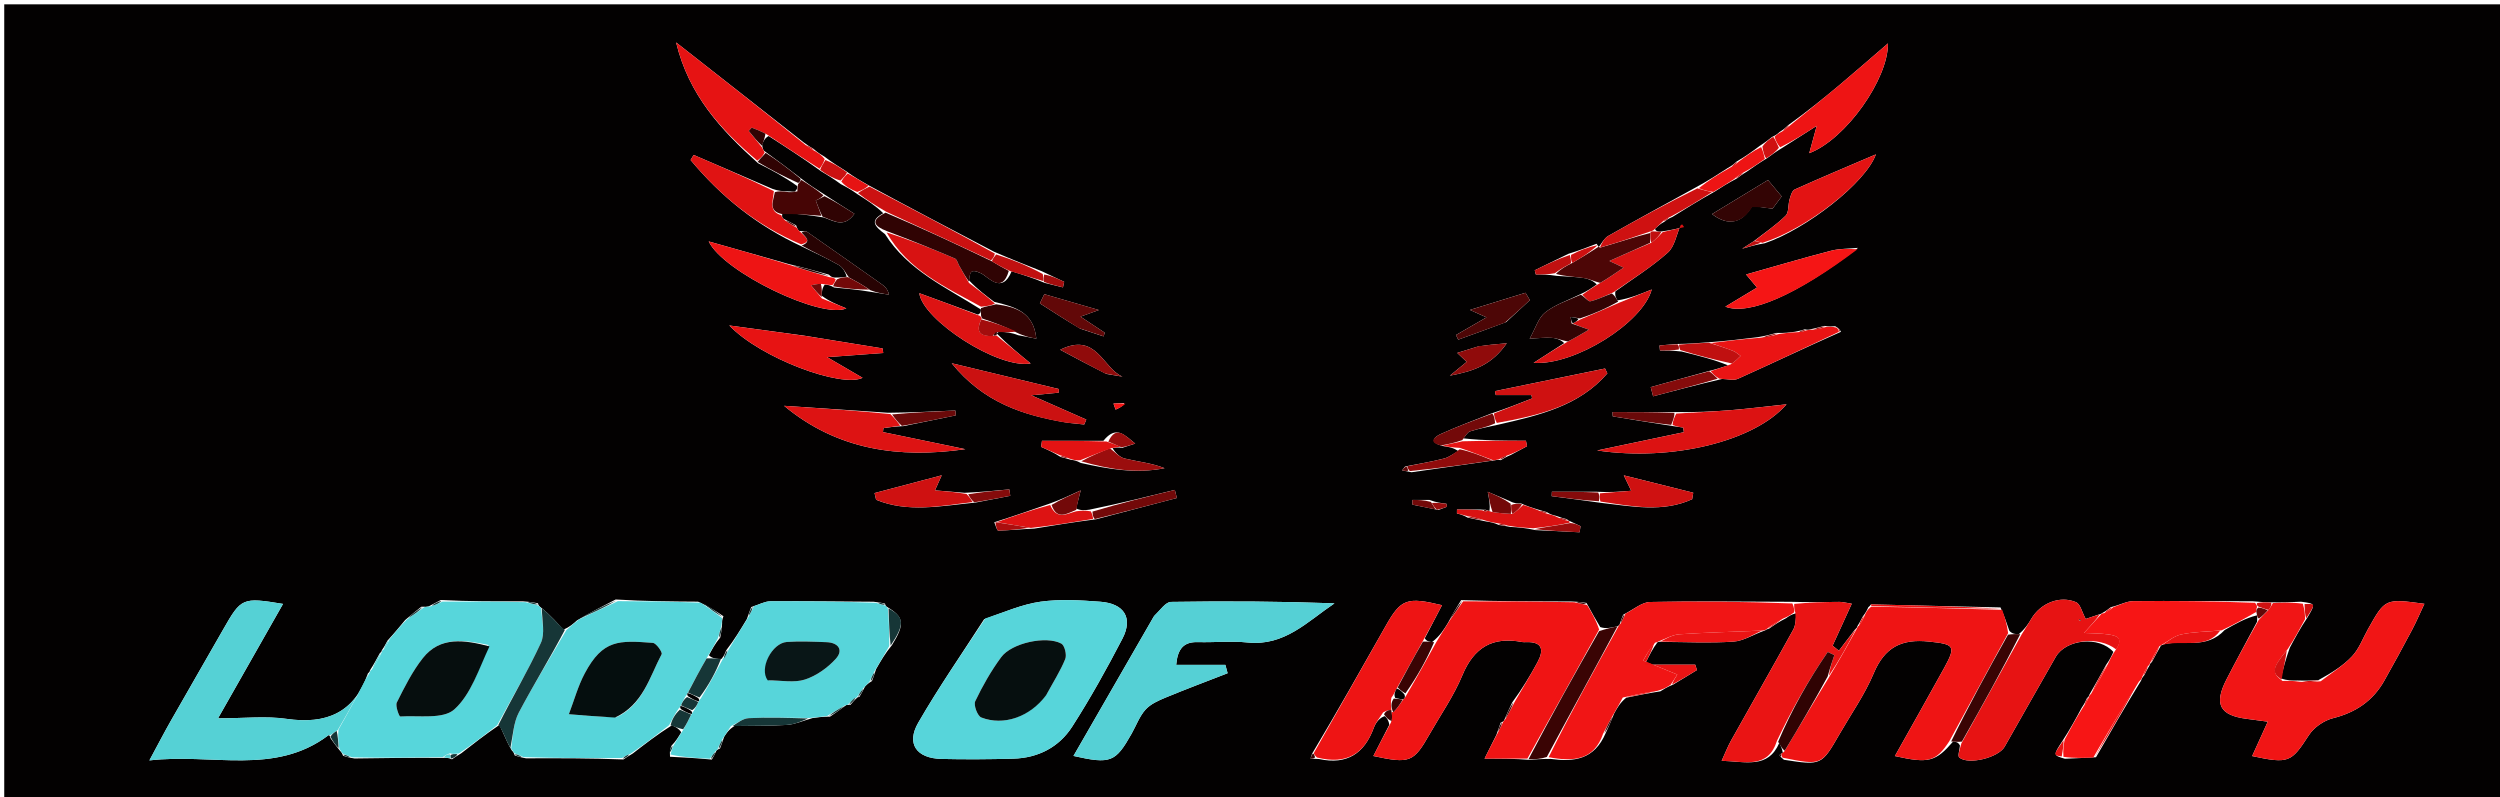 <svg version="1.1" id="Layer_1" xmlns="http://www.w3.org/2000/svg" xmlns:xlink="http://www.w3.org/1999/xlink" x="0px" y="0px"
	 width="100%" viewBox="0 0 627 200" enable-background="new 0 0 627 200" xml:space="preserve">
<path fill="#030101" opacity="1" stroke="none" 
	d="
M421,201 
	C280.709,201 140.918,201 1.063,201 
	C1.063,134.396 1.063,67.792 1.063,1.094 
	C210,1.094 419,1.094 627.969,1.094 
	C627.969,67.749 627.969,134.374 627.969,201 
	C559.125,201 490.312,201 421,201 
M214.988,174.984 
	C214.988,174.984 214.883,174.9 215.54,174.781 
	C215.95,174.073 216.36,173.365 216.962,172.167 
	C217.322,171.784 217.682,171.4 218.689,170.811 
	C218.988,170.032 219.288,169.252 219.718,167.816 
	C220.824,165.882 221.929,163.948 223.707,161.795 
	C226.989,156.506 226.801,154.737 222.327,152.13 
	C222.327,152.13 222.04,151.894 221.962,151.382 
	C221.312,151.234 220.661,151.085 219.071,150.913 
	C210.45,150.857 201.829,150.744 193.209,150.805 
	C191.824,150.815 190.444,151.6 188.41,152.246 
	C188.106,153.028 187.802,153.81 187.324,155.245 
	C185.79,157.8 184.256,160.355 182.13,163.104 
	C181.851,163.82 181.573,164.537 181.028,165.144 
	C181.028,165.144 181.284,165.277 180.33,165.266 
	C179.384,165.162 178.438,165.058 177.803,164.327 
	C178.561,162.895 179.319,161.462 180.641,159.88 
	C180.833,158.93 181.025,157.981 181.106,156.355 
	C181.098,155.898 181.089,155.441 181.44,154.549 
	C179.632,153.331 177.824,152.114 175.077,150.896 
	C168.37,150.851 161.664,150.807 154.412,150.352 
	C151.3,151.945 148.188,153.538 144.703,155.604 
	C143.816,156.411 142.93,157.218 141.284,157.938 
	C140.5,157.076 139.737,156.193 138.926,155.356 
	C137.88,154.278 136.794,153.237 135.348,152.111 
	C135.348,152.111 135.047,151.872 134.918,151.301 
	C133.957,151.12 132.996,150.939 131.096,150.811 
	C124.39,150.835 117.684,150.858 110.566,150.477 
	C109.696,150.943 108.826,151.41 107.461,152.104 
	C107.104,152.162 106.748,152.221 105.672,152.173 
	C104.455,153.129 103.239,154.085 101.607,155.516 
	C100.313,157.095 99.019,158.674 97.187,160.662 
	C96.785,161.441 96.384,162.22 95.73,163.13 
	C95.73,163.13 95.818,163.399 95.265,163.814 
	C94.52,165.21 93.775,166.605 92.76,168.155 
	C92.76,168.155 92.838,168.457 92.281,168.888 
	C88.863,178.785 81.835,181.743 71.841,180.289 
	C66.713,179.543 61.387,180.158 54.677,180.158 
	C60.563,169.798 65.706,160.747 70.98,151.464 
	C60.771,149.776 60.503,149.918 55.965,157.882 
	C51.608,165.529 47.19,173.141 42.84,180.793 
	C41.181,183.71 39.638,186.694 37.465,190.714 
	C53.283,188.859 68.837,194.612 82.38,184.397 
	C82.489,184.314 82.705,184.373 82.885,185.142 
	C83.573,186.104 84.261,187.066 85.311,188.345 
	C85.548,188.561 85.772,188.791 86.037,189.551 
	C86.682,189.762 87.327,189.973 88.913,190.226 
	C96.274,190.117 103.636,190.008 111.654,190.082 
	C112.109,190.08 112.563,190.077 113.355,190.439 
	C113.927,190.031 114.499,189.624 115.7,188.908 
	C118.702,186.559 121.704,184.21 125.276,181.793 
	C125.615,182.545 125.96,183.294 126.293,184.049 
	C126.871,185.363 127.441,186.679 128.39,188.264 
	C128.636,188.455 128.85,188.676 129.079,189.453 
	C129.713,189.673 130.348,189.894 131.92,190.188 
	C139.953,190.161 147.986,190.135 156.357,190.474 
	C156.934,190.074 157.511,189.675 158.723,188.962 
	C161.752,186.605 164.78,184.249 168.524,181.903 
	C169.358,182.28 170.192,182.656 170.854,183.651 
	C170.206,184.755 169.557,185.86 168.403,187.029 
	C168.158,187.67 167.912,188.311 168.04,189.794 
	C171.376,189.96 174.712,190.126 178.527,190.502 
	C178.907,189.846 179.286,189.191 179.705,188.211 
	C179.705,188.211 179.924,187.967 180.574,187.733 
	C180.867,186.948 181.16,186.164 181.627,184.772 
	C182.188,183.884 182.749,182.995 184.208,182.082 
	C188.592,182.013 192.986,182.088 197.357,181.808 
	C199.294,181.684 201.186,180.841 203.801,180.089 
	C205.023,179.912 206.244,179.735 208.182,179.731 
	C209.465,178.846 210.748,177.962 212.271,176.812 
	C212.271,176.812 212.62,176.733 213.293,176.775 
	C213.829,176.144 214.364,175.513 214.988,174.984 
M360.77,127.903 
	C361.482,127.632 362.194,127.362 362.906,127.092 
	C362.856,126.838 362.806,126.583 362.755,126.329 
	C361.504,126.187 360.253,126.044 358.525,125.387 
	C357.086,125.387 355.648,125.387 354.21,125.387 
	C354.219,125.779 354.228,126.171 354.237,126.563 
	C356.165,126.968 358.094,127.372 360.77,127.903 
M212.24,42.962 
	C210.532,41.894 208.824,40.827 206.785,39.291 
	C205.963,38.811 205.141,38.332 204.019,37.329 
	C203.34,36.934 202.66,36.539 201.487,35.661 
	C191.061,27.488 180.634,19.315 169.566,10.64 
	C172.744,23.779 180.7,32.48 190.107,40.924 
	C193.404,42.616 196.702,44.308 199.93,46.658 
	C199.951,47.098 199.972,47.539 199.327,48.01 
	C198.884,48.034 198.44,48.058 197.254,47.977 
	C196.256,47.944 195.259,47.911 193.748,47.375 
	C187.153,44.536 180.558,41.697 173.963,38.858 
	C173.708,39.284 173.453,39.709 173.199,40.135 
	C180.789,49.266 189.819,56.593 201.18,61.858 
	C204.274,63.383 207.442,64.778 210.42,66.504 
	C211.493,67.125 212.106,68.54 212.346,69.406 
	C211.586,69.513 210.825,69.619 209.406,69.616 
	C208.962,69.587 208.518,69.558 207.866,68.874 
	C204.751,68 201.636,67.126 197.81,66.223 
	C191.327,64.389 184.845,62.556 177.74,60.547 
	C181.401,68.243 206.14,80.144 212.268,77.337 
	C209.959,76.402 208.043,75.625 206.072,74.146 
	C206.121,73.211 206.17,72.277 206.854,71.377 
	C207.487,71.423 208.12,71.469 209.188,72.109 
	C212.087,72.369 214.986,72.629 218.547,73.218 
	C220.022,73.447 221.497,73.676 222.972,73.905 
	C222.579,72.343 221.84,71.785 221.083,71.252 
	C214.855,66.86 208.63,62.462 202.372,58.114 
	C202.032,57.878 201.399,58.063 200.442,57.923 
	C200.177,57.725 199.992,57.47 199.675,56.511 
	C198.763,56.023 197.852,55.534 196.484,54.846 
	C196.193,54.641 196.03,54.362 196.246,53.36 
	C199.503,53.617 202.76,53.873 206.576,54.536 
	C209.082,55.344 211.669,57.311 214.298,53.613 
	C211.803,52.035 209.402,50.517 206.465,48.578 
	C204.637,47.427 202.809,46.276 200.606,44.522 
	C197.751,42.341 194.897,40.16 191.564,37.774 
	C191.395,37.479 191.226,37.184 191.139,36.217 
	C191.482,35.416 191.824,34.615 192.777,34.117 
	C197.03,36.852 201.282,39.587 205.877,42.911 
	C207.41,43.833 208.942,44.754 210.857,46.17 
	C212.135,46.836 213.412,47.503 215.07,48.719 
	C217.371,50.169 219.672,51.62 221.518,53.483 
	C218.037,55.368 219.349,56.752 221.957,58.717 
	C227.704,67.804 237.147,71.998 246.01,77.617 
	C246.005,78.085 246.001,78.553 245.26,78.909 
	C240.321,77.102 235.381,75.296 230.565,73.534 
	C231.416,80.278 250.389,92.612 258.491,91.153 
	C255.527,88.727 252.722,86.431 250.043,83.679 
	C250.043,83.679 250.096,83.209 250.922,83.22 
	C252.298,83.304 253.673,83.388 255.333,84.065 
	C256.889,84.361 258.445,84.658 259.921,84.939 
	C259.216,78.273 254.709,76.983 249.344,75.699 
	C247.235,74.118 245.126,72.536 243.021,70.305 
	C243.274,68.453 243.244,67.233 246.023,68.538 
	C247.83,69.387 251.301,73.957 253.715,68.039 
	C256.373,68.86 259.031,69.681 261.994,70.947 
	C263.527,71.323 265.059,71.7 266.591,72.076 
	C266.693,71.609 266.794,71.143 266.896,70.676 
	C265.238,69.887 263.581,69.099 261.244,68.01 
	C257.475,66.523 253.707,65.036 249.298,63.127 
	C238.882,57.683 228.466,52.239 217.603,46.342 
	C215.943,45.397 214.283,44.452 212.24,42.962 
M393.357,63.656 
	C390.542,65.033 387.727,66.41 384.912,67.786 
	C385.001,68.138 385.09,68.489 385.179,68.84 
	C386.734,68.84 388.288,68.84 390.451,69.189 
	C392.712,69.356 394.99,69.409 397.228,69.735 
	C398.514,69.922 399.736,70.551 400.457,71.343 
	C399.251,72.202 398.044,73.061 396.106,73.91 
	C393.211,75.349 390.011,76.4 387.527,78.36 
	C385.824,79.705 385.117,82.312 383.637,84.937 
	C385.732,84.841 387.479,84.615 389.202,84.732 
	C390.452,84.817 391.671,85.356 392.286,86.06 
	C389.893,87.604 387.501,89.149 384.631,91.002 
	C394.927,91.713 412.051,80.923 414.256,72.604 
	C411.395,73.766 408.693,74.863 405.672,75.337 
	C405.318,74.731 404.964,74.125 405.141,73.081 
	C409.564,69.881 414.234,66.959 418.293,63.351 
	C420.013,61.821 420.447,58.848 421.483,56.539 
	C421.54,56.413 421.75,56.35 421.899,56.279 
	C421.912,56.273 422.001,56.424 422.37,56.96 
	C420.456,57.401 418.742,57.795 416.315,58.102 
	C415.838,58.077 415.36,58.053 415.067,57.394 
	C415.702,56.787 416.336,56.181 417.534,55.544 
	C417.952,55.19 418.37,54.837 419.448,54.405 
	C422.754,52.334 426.061,50.263 430.011,48.075 
	C431.666,47.004 433.322,45.933 435.593,44.769 
	C436.245,44.266 436.897,43.763 438.122,43.038 
	C439.624,41.975 441.126,40.911 443.252,39.629 
	C444.304,38.85 445.355,38.072 447.036,37.059 
	C449.604,35.415 452.172,33.771 455.641,31.55 
	C454.806,34.597 454.362,36.22 453.76,38.418 
	C462.919,34.963 473.595,19.819 473.501,10.883 
	C469.262,14.531 465.306,18.01 461.268,21.391 
	C457.238,24.765 453.127,28.041 448.482,31.391 
	C447.952,31.911 447.423,32.431 446.328,33.098 
	C445.903,33.491 445.477,33.884 444.425,34.35 
	C443.606,35.002 442.787,35.655 441.378,36.56 
	C439.608,37.885 437.837,39.209 435.519,40.534 
	C435.003,41.018 434.486,41.502 433.311,42.146 
	C430.867,43.734 428.422,45.321 425.269,47.017 
	C417.961,51.047 410.628,55.035 403.371,59.157 
	C402.357,59.733 401.718,60.968 400.971,61.961 
	C400.971,61.961 400.949,61.873 400.411,61.138 
	C398.282,61.97 396.154,62.801 393.357,63.656 
M378.685,125.683 
	C376.858,124.914 375.032,124.145 373.126,123.342 
	C373.516,125.417 373.777,126.81 373.534,128.135 
	C373.366,128.108 373.198,128.082 372.583,127.838 
	C372.583,127.838 372.089,127.885 371.231,127.787 
	C369.289,127.787 367.347,127.787 365.406,127.787 
	C365.402,128.114 365.399,128.441 365.396,128.768 
	C366.137,128.958 366.877,129.147 368.095,129.826 
	C369.412,130.089 370.729,130.353 372.765,130.793 
	C373.742,130.943 374.718,131.093 375.907,131.668 
	C376.602,131.766 377.297,131.864 378.797,132.151 
	C380.7,132.265 382.604,132.378 385.114,132.953 
	C388.8,133.135 392.486,133.317 396.171,133.499 
	C396.246,132.986 396.321,132.473 396.396,131.959 
	C395.64,131.597 394.885,131.234 393.768,130.718 
	C393.768,130.718 393.379,130.673 392.999,130.225 
	C392.276,130.037 391.552,129.849 390.2,129.355 
	C389.521,129.197 388.842,129.04 387.974,128.454 
	C387.309,128.266 386.645,128.079 385.319,127.671 
	C384.21,127.328 383.1,126.984 381.481,126.264 
	C380.643,126.284 379.806,126.304 378.685,125.683 
M541.952,161.931 
	C541.952,161.931 541.934,161.858 542.813,161.558 
	C547.629,160.398 553.337,162.972 557.954,158.007 
	C560.601,156.487 563.249,154.968 566.065,154.329 
	C566.114,154.623 566.163,154.917 566.08,155.911 
	C563.512,160.746 560.891,165.553 558.391,170.422 
	C555.209,176.621 556.691,179.414 563.502,180.289 
	C565.046,180.488 566.588,180.704 568.754,180.996 
	C567.237,184.339 566.057,186.939 564.839,189.622 
	C574.078,191.618 574.652,191.192 579.083,184.358 
	C580.34,182.419 582.858,180.692 585.114,180.123 
	C590.806,178.689 595.132,175.783 597.989,170.711 
	C600.357,166.507 602.669,162.269 604.927,158.005 
	C606.028,155.926 606.951,153.754 608.042,151.438 
	C598.209,150.1 598.211,150.101 593.914,157.747 
	C592.61,160.067 591.661,162.726 589.889,164.61 
	C587.623,167.019 584.689,168.8 581.451,170.573 
	C579.95,170.662 578.449,170.751 576.213,170.667 
	C574.963,170.705 573.712,170.742 572.007,170.114 
	C572.625,167.734 573.243,165.355 574.288,162.445 
	C575.567,160.043 576.845,157.641 578.67,154.93 
	C580.763,151.393 580.763,151.393 577.11,150.913 
	C574.754,151.023 572.398,151.134 569.242,151.058 
	C568.162,151.035 567.082,151.013 565.08,150.806 
	C555.052,150.77 545.023,150.66 534.997,150.767 
	C533.332,150.785 531.676,151.743 529.391,152.282 
	C528.75,152.794 528.109,153.305 527.179,153.78 
	C527.179,153.78 527.001,154.009 526.188,154.181 
	C525.014,154.582 523.839,154.982 523.097,155.235 
	C522.137,153.471 521.744,151.494 520.691,151.038 
	C516.611,149.271 511.75,151.283 509.441,155.218 
	C508.684,156.508 507.868,157.763 506.28,159.065 
	C505.482,159.039 504.684,159.014 503.951,158.212 
	C503.35,156.455 502.75,154.699 501.72,152.344 
	C490.901,152.084 480.082,151.824 469.263,151.584 
	C469.196,151.583 469.122,151.867 468.573,152.296 
	C468.286,152.94 467.999,153.584 467.169,154.641 
	C466.769,155.427 466.369,156.214 465.763,157.163 
	C465.763,157.163 465.839,157.415 465.264,157.837 
	C463.908,159.625 462.552,161.414 461.196,163.202 
	C460.669,162.781 460.141,162.36 459.614,161.939 
	C461.171,158.53 462.728,155.12 464.423,151.41 
	C462.889,151.177 462.093,150.947 461.299,150.954 
	C457.53,150.987 453.762,151.084 449.081,150.931 
	C437.332,150.902 425.58,150.725 413.837,150.983 
	C411.755,151.029 409.712,152.886 407.091,154.167 
	C406.801,154.891 406.51,155.614 406.166,156.691 
	C406.166,156.691 405.967,156.988 405.393,157.134 
	C404.044,157.442 402.695,157.75 401.342,157.269 
	C400.251,155.433 399.16,153.597 397.901,151.215 
	C396.949,151.07 395.997,150.926 394.105,150.854 
	C385.055,150.84 376.006,150.825 366.455,150.514 
	C365.423,152.176 364.39,153.839 363.206,156.137 
	C362.202,157.79 361.197,159.442 359.167,161.036 
	C358.487,160.953 357.807,160.87 357.335,160.078 
	C358.756,157.349 360.178,154.62 361.655,151.784 
	C352.827,149.649 351.349,150.229 347.541,156.965 
	C341.525,167.604 335.508,178.243 329.074,189.021 
	C328.94,189.432 328.805,189.842 328.671,190.253 
	C329.092,190.263 329.513,190.273 330.852,190.368 
	C337.806,191.885 342.179,189.001 344.568,182.486 
	C345.071,181.116 346.1,179.94 347.332,179.604 
	C347.8,180.099 348.268,180.594 348.437,181.79 
	C347.126,184.356 345.814,186.922 344.439,189.61 
	C353.592,191.584 354.525,191.201 358.546,184.135 
	C361.33,179.244 364.61,174.555 366.748,169.395 
	C369.68,162.318 374.399,159.587 381.767,161.025 
	C382.087,161.087 382.429,161.052 382.76,161.042 
	C386.899,160.911 387.25,163.034 385.612,166.073 
	C383.806,169.423 381.819,172.675 379.257,176.18 
	C378.589,177.582 377.922,178.985 377.203,180.724 
	C377.203,180.724 377.006,181.002 376.364,181.244 
	C376.076,182.032 375.788,182.821 375.295,184.31 
	C374.41,186.08 373.525,187.851 372.321,190.261 
	C376.616,190.261 379.842,190.261 383.623,190.578 
	C385.062,190.456 386.5,190.334 388.854,190.331 
	C394.634,191.114 399.812,190.635 402.724,183.823 
	C403.384,182.403 404.044,180.983 404.841,178.926 
	C405.561,177.595 406.28,176.264 407.864,174.984 
	C410.506,174.437 413.149,173.889 416.41,173.387 
	C417.271,172.839 418.133,172.291 419.675,171.671 
	C421.65,170.464 423.626,169.257 425.601,168.05 
	C425.453,167.6 425.305,167.15 425.158,166.7 
	C421.28,166.7 417.402,166.7 412.484,166.7 
	C413.736,164.194 414.508,162.647 415.689,161.099 
	C415.689,161.099 415.999,160.833 416.925,160.992 
	C422.871,161.012 428.837,161.324 434.754,160.918 
	C437.327,160.742 439.798,159.092 442.715,158.095 
	C442.715,158.095 442.997,157.811 443.638,157.698 
	C444.86,156.835 446.082,155.973 447.939,155.052 
	C448.619,154.556 449.298,154.06 450.586,153.781 
	C450.332,155.152 450.408,156.705 449.77,157.864 
	C444.634,167.192 439.347,176.437 434.149,185.731 
	C433.325,187.203 432.716,188.796 431.79,190.806 
	C437.775,190.981 443.427,192.891 446.239,186.337 
	C446.6,187.057 446.961,187.777 447.135,188.834 
	C447.135,188.834 446.781,188.987 446.457,189.153 
	C446.403,189.262 446.275,189.413 446.309,189.472 
	C446.422,189.67 446.593,189.834 447.41,190.552 
	C456.818,191.997 456.821,192 461.385,184.066 
	C464.281,179.031 467.689,174.209 469.917,168.894 
	C472.663,162.343 476.89,160.173 483.794,160.906 
	C490.106,161.576 490.676,161.934 487.584,167.544 
	C483.537,174.889 479.4,182.185 475.237,189.618 
	C483.724,191.533 485.483,191.026 489.843,185.979 
	C490.492,186.043 491.141,186.106 491.556,186.995 
	C491.474,188.025 490.932,189.613 491.389,189.99 
	C493.695,191.895 501.184,190.031 502.764,187.278 
	C507.064,179.78 511.263,172.225 515.583,164.739 
	C518.128,160.33 526.404,159.426 530.034,163.506 
	C529.609,164.454 529.184,165.401 528.193,166.769 
	C526.87,169.184 525.546,171.599 523.944,174.353 
	C523.944,174.353 523.914,174.79 523.422,175.066 
	C523.14,175.721 522.858,176.375 522.064,177.544 
	C520.647,180.188 519.231,182.832 517.26,185.832 
	C514.908,189.431 514.908,189.431 517.892,190.299 
	C520.261,190.195 522.63,190.091 525.677,189.914 
	C529.303,183.6 532.93,177.286 536.993,170.684 
	C537.092,170.361 537.191,170.038 537.811,169.305 
	C538.189,168.535 538.566,167.766 539.179,166.761 
	C539.179,166.761 539.16,166.429 539.698,166.031 
	C540.425,164.669 541.152,163.307 541.952,161.931 
M421.78,88.166 
	C425.871,89.176 429.963,90.187 433.409,91.65 
	C431.955,92.125 430.502,92.6 428.254,93.139 
	C423.502,94.454 418.75,95.769 413.997,97.083 
	C414.196,97.853 414.396,98.624 414.595,99.394 
	C420.082,97.949 425.569,96.503 431.906,95.043 
	C433.232,95.054 434.754,95.501 435.852,95.007 
	C444.345,91.186 452.757,87.182 461.715,83.215 
	C461.49,82.788 461.264,82.362 460.283,81.819 
	C459.522,81.877 458.762,81.935 457.521,81.739 
	C456.539,82.009 455.558,82.28 454.045,82.595 
	C453.701,82.685 453.358,82.775 452.651,82.584 
	C452.108,82.771 451.566,82.959 450.213,83.195 
	C448.88,83.381 447.546,83.568 445.536,83.491 
	C444.229,83.862 442.922,84.232 440.777,84.575 
	C436.855,85.06 432.933,85.545 428.137,85.874 
	C425.79,86.059 423.443,86.245 420.351,86.276 
	C418.966,86.399 417.581,86.523 416.195,86.646 
	C416.236,87.065 416.277,87.485 416.318,87.904 
	C417.888,87.904 419.458,87.904 421.78,88.166 
M378.966,114.074 
	C380.305,113.351 381.644,112.627 382.983,111.904 
	C382.891,111.447 382.798,110.99 382.705,110.533 
	C377.53,110.533 372.354,110.533 367.013,109.946 
	C367.573,109.336 368.028,108.397 368.713,108.177 
	C370.769,107.518 372.914,107.141 375.861,106.483 
	C385.975,104.174 396.072,101.831 403.129,93.642 
	C402.934,93.235 402.739,92.829 402.544,92.422 
	C393.341,94.311 384.139,96.199 374.937,98.088 
	C375.004,98.418 375.072,98.749 375.139,99.079 
	C378.124,99.079 381.11,99.079 384.095,99.079 
	C384.146,99.361 384.197,99.642 384.247,99.923 
	C381.058,101.184 377.869,102.445 373.912,103.74 
	C369.696,105.423 365.427,106.99 361.299,108.866 
	C360.204,109.364 357.751,110.886 362.086,111.905 
	C363.291,112.079 364.496,112.253 365.734,113.144 
	C364.554,113.778 363.44,114.67 362.179,114.996 
	C359.139,115.781 356.03,116.301 352.39,116.997 
	C352.138,117.326 351.887,117.655 351.636,117.984 
	C352.169,118.087 352.702,118.19 354.018,118.437 
	C360.784,117.455 367.55,116.474 374.882,115.447 
	C375.251,115.357 375.619,115.268 376.401,115.41 
	C377.017,115.021 377.633,114.633 378.966,114.074 
M276.727,110.555 
	C271.593,110.555 266.458,110.555 261.324,110.555 
	C261.256,111.064 261.188,111.573 261.12,112.083 
	C262.68,112.776 264.24,113.468 265.987,114.601 
	C266.664,114.773 267.34,114.945 268.63,115.327 
	C269.266,115.405 269.902,115.484 271.065,116.109 
	C277.987,117.653 284.931,118.867 292.084,117.419 
	C288.799,116.117 285.374,115.797 282.066,114.996 
	C280.699,114.665 279.582,113.303 279.023,112.398 
	C279.684,112.276 280.344,112.154 281.456,112.316 
	C282.378,112.015 283.301,111.715 284.715,111.255 
	C281.978,109.054 279.937,106.581 276.727,110.555 
M273.201,127.833 
	C272.122,127.962 271.043,128.091 269.883,127.523 
	C270.203,126.268 270.523,125.013 271.038,122.993 
	C268.16,124.322 265.974,125.332 263.085,126.364 
	C258.71,127.892 254.336,129.421 249.357,130.986 
	C249.69,131.717 250.037,133.086 250.355,133.079 
	C253.101,133.022 255.841,132.717 259.417,132.57 
	C264.328,131.76 269.239,130.95 274.97,130.22 
	C281.699,128.446 288.428,126.672 295.158,124.897 
	C294.987,124.222 294.817,123.546 294.647,122.871 
	C287.768,124.559 280.889,126.246 273.201,127.833 
M401.767,126.148 
	C409.382,126.999 417.04,128.567 424.397,125.201 
	C424.487,124.659 424.577,124.116 424.667,123.573 
	C419.188,122.205 413.71,120.836 407.244,119.221 
	C408.258,121.321 408.62,122.07 409.109,123.084 
	C406.243,123.319 403.764,123.522 400.387,123.33 
	C396.663,123.33 392.939,123.33 389.215,123.33 
	C389.197,123.702 389.179,124.073 389.161,124.444 
	C393.106,124.964 397.052,125.484 401.767,126.148 
M241.921,123.594 
	C239.519,123.396 237.118,123.198 234.489,122.982 
	C235.066,121.698 235.391,120.975 236.185,119.206 
	C229.923,120.862 224.63,122.262 219.337,123.661 
	C219.466,124.221 219.595,124.781 219.724,125.341 
	C227.679,128.618 235.812,126.915 244.751,126.029 
	C247.626,125.47 250.501,124.911 253.376,124.352 
	C253.298,123.815 253.219,123.277 253.141,122.739 
	C249.674,123.07 246.207,123.4 241.921,123.594 
M439.672,60.614 
	C438.85,61.143 438.028,61.671 436.922,62.383 
	C438.774,61.839 440.318,61.385 442.615,61.003 
	C452.974,57.507 467.97,45.8 470.472,38.715 
	C463.35,41.765 456.69,44.559 450.107,47.525 
	C449.432,47.829 449.09,49.12 448.822,50.021 
	C448.418,51.377 448.679,53.263 447.837,54.093 
	C445.502,56.397 442.743,58.273 439.672,60.614 
M419.809,106.901 
	C420.589,107.012 421.369,107.124 422.15,107.236 
	C422.203,107.622 422.256,108.008 422.309,108.394 
	C415.059,109.92 407.81,111.446 400.56,112.973 
	C419.377,115.795 440.081,110.636 448.069,101.398 
	C443.117,101.928 438.718,102.482 434.302,102.849 
	C429.68,103.234 425.042,103.439 419.474,103.343 
	C414.455,103.343 409.435,103.343 404.415,103.343 
	C404.433,103.703 404.45,104.063 404.467,104.422 
	C409.355,105.233 414.242,106.043 419.809,106.901 
M222.738,103.522 
	C214.042,102.941 205.345,102.359 196.648,101.778 
	C210.002,112.879 225.492,115.033 242.109,112.654 
	C235.224,111.226 228.339,109.798 221.454,108.371 
	C221.488,108.039 221.521,107.707 221.555,107.375 
	C222.967,107.169 224.38,106.963 226.61,106.869 
	C230.978,105.973 235.346,105.077 239.715,104.181 
	C239.68,103.772 239.646,103.363 239.611,102.954 
	C234.274,103.205 228.936,103.457 222.738,103.522 
M246.813,155.312 
	C241.265,163.943 235.404,172.393 230.287,181.273 
	C227.249,186.545 229.858,190.19 236.113,190.34 
	C242.109,190.484 248.115,190.439 254.11,190.275 
	C260.345,190.105 265.597,187.398 268.904,182.247 
	C273.479,175.121 277.605,167.68 281.512,160.16 
	C284.199,154.987 281.971,151.374 275.969,150.917 
	C270.996,150.537 265.9,150.227 260.999,150.906 
	C256.372,151.547 251.928,153.517 246.813,155.312 
M289.338,154.676 
	C282.667,166.259 275.996,177.842 269.228,189.593 
	C278.552,191.69 279.755,191.199 283.813,184.002 
	C284.956,181.975 285.774,179.667 287.288,177.978 
	C288.539,176.583 290.511,175.705 292.313,174.957 
	C297.464,172.821 302.691,170.867 307.888,168.842 
	C307.699,168.147 307.51,167.452 307.322,166.757 
	C303.281,166.757 299.241,166.757 294.984,166.757 
	C295.341,162.69 296.883,160.945 300.42,161.042 
	C304.58,161.157 308.784,160.709 312.903,161.137 
	C322.166,162.101 327.944,155.848 334.693,151.316 
	C320.941,150.819 307.311,150.729 293.686,150.96 
	C292.341,150.982 291.029,152.966 289.338,154.676 
M201.608,84.173 
	C195.373,83.325 189.138,82.478 182.903,81.63 
	C190.811,89.88 211.049,97.336 216.332,94.753 
	C213.663,93.197 211.171,91.743 207.446,89.572 
	C213.246,89.142 217.379,88.836 221.513,88.53 
	C221.462,88.149 221.411,87.768 221.361,87.387 
	C215.056,86.37 208.752,85.354 201.608,84.173 
M267.768,106.024 
	C269.153,106.171 270.538,106.318 271.922,106.465 
	C272.098,106.053 272.273,105.642 272.448,105.231 
	C268.222,103.367 263.996,101.502 258.641,99.14 
	C261.848,98.833 263.692,98.656 265.537,98.48 
	C265.547,98.178 265.558,97.876 265.568,97.574 
	C257.049,95.523 248.53,93.472 238.683,91.101 
	C246.608,100.883 256.437,104.15 267.768,106.024 
M465.999,62.163 
	C463.729,62.388 461.384,62.324 459.203,62.891 
	C452.216,64.708 445.289,66.758 437.913,68.839 
	C439.013,70.152 439.732,71.01 440.664,72.123 
	C437.821,73.835 435.375,75.307 432.71,76.911 
	C438.649,79.203 450.765,73.923 465.999,62.163 
M377.764,80.765 
	C379.741,78.934 381.718,77.103 383.695,75.272 
	C383.329,74.657 382.963,74.041 382.597,73.425 
	C378.328,74.743 374.059,76.062 368.66,77.729 
	C370.916,78.744 371.79,79.138 372.811,79.598 
	C369.982,81.234 367.573,82.627 365.165,84.02 
	C365.349,84.41 365.533,84.799 365.718,85.189 
	C369.526,83.809 373.334,82.43 377.764,80.765 
M439.431,51.642 
	C441.05,51.862 442.669,52.081 444.548,52.336 
	C445.202,51.457 445.965,50.434 446.836,49.265 
	C445.687,47.882 444.661,46.648 443.415,45.149 
	C438.684,48.026 434.154,50.781 429.374,53.689 
	C433.409,56.778 436.89,56.055 439.431,51.642 
M270.939,82.436 
	C272.887,83.08 274.836,83.724 276.784,84.368 
	C276.878,84.057 276.972,83.746 277.066,83.435 
	C275.115,82.146 273.165,80.857 270.986,79.417 
	C272.312,78.94 273.186,78.624 275.596,77.756 
	C270.096,76.157 266.003,74.967 261.911,73.778 
	C261.54,74.548 261.168,75.317 260.796,76.086 
	C263.947,78.116 267.098,80.147 270.939,82.436 
M277.48,93.783 
	C278.825,94.009 280.17,94.236 281.515,94.463 
	C276.535,92.359 275.044,83.168 265.893,87.721 
	C270.094,89.966 273.445,91.757 277.48,93.783 
M370.592,86.934 
	C369.035,87.414 367.478,87.893 365.472,88.509 
	C366.39,89.377 367.119,90.065 367.848,90.753 
	C366.799,91.615 365.773,92.458 363.632,94.217 
	C369.895,93.029 374.163,91.433 377.902,86.086 
	C374.807,86.363 373.063,86.519 370.592,86.934 
M281.955,101.075 
	C281.056,101.121 280.158,101.166 279.259,101.211 
	C279.437,101.719 279.615,102.227 279.793,102.735 
	C280.718,102.304 281.643,101.873 281.955,101.075 
z"/>
<path fill="#57D5DA" opacity="1" stroke="none" 
	d="
M247.108,155.107 
	C251.928,153.517 256.372,151.547 260.999,150.906 
	C265.9,150.227 270.996,150.537 275.969,150.917 
	C281.971,151.374 284.199,154.987 281.512,160.16 
	C277.605,167.68 273.479,175.121 268.904,182.247 
	C265.597,187.398 260.345,190.105 254.11,190.275 
	C248.115,190.439 242.109,190.484 236.113,190.34 
	C229.858,190.19 227.249,186.545 230.287,181.273 
	C235.404,172.393 241.265,163.943 247.108,155.107 
M262.544,174.022 
	C264.125,171.125 265.928,168.318 267.166,165.28 
	C267.589,164.244 267.008,161.858 266.177,161.412 
	C262.379,159.377 253.737,161.253 251.107,164.811 
	C248.57,168.244 246.428,172.023 244.587,175.877 
	C244.13,176.832 245.156,179.574 246.104,179.943 
	C251.73,182.131 258.346,179.779 262.544,174.022 
z"/>
<path fill="#57D5DA" opacity="1" stroke="none" 
	d="
M156.02,190.109 
	C147.986,190.135 139.953,190.161 131.306,189.879 
	C130.139,189.356 129.585,189.142 129.032,188.928 
	C128.85,188.676 128.636,188.455 128.196,187.708 
	C128.674,184.32 128.804,181.202 130.12,178.711 
	C133.834,171.678 138.034,164.902 142.043,158.025 
	C142.93,157.218 143.816,156.411 145.25,155.317 
	C148.851,153.608 151.904,152.185 154.957,150.763 
	C161.664,150.807 168.37,150.851 175.741,151.163 
	C177.964,152.616 179.523,153.8 181.081,154.985 
	C181.089,155.441 181.098,155.898 180.927,156.933 
	C180.524,158.351 180.3,159.19 180.077,160.029 
	C179.319,161.462 178.561,162.895 177.375,164.811 
	C175.487,168.09 174.026,170.887 172.447,173.817 
	C172.33,173.95 172.288,174.304 172.034,174.493 
	C171.456,175.42 171.131,176.157 170.688,177.04 
	C170.569,177.185 170.513,177.556 170.21,177.69 
	C169.208,179.18 168.508,180.536 167.809,181.892 
	C164.78,184.249 161.752,186.605 158.107,189.061 
	C157,189.477 156.51,189.793 156.02,190.109 
M154.663,179.874 
	C161.307,176.687 162.898,169.822 165.941,164.065 
	C166.189,163.596 164.589,161.301 163.744,161.237 
	C155.317,160.599 151.211,160.318 146.662,168.87 
	C144.952,172.085 143.98,175.693 142.671,179.122 
	C146.391,179.433 150.112,179.744 154.663,179.874 
z"/>
<path fill="#57D6DB" opacity="1" stroke="none" 
	d="
M135.047,151.872 
	C135.047,151.872 135.348,152.111 135.687,152.514 
	C135.955,155.715 136.73,158.905 135.651,161.238 
	C132.389,168.291 128.407,175.011 124.706,181.861 
	C121.704,184.21 118.702,186.559 115.05,188.996 
	C113.947,189.094 113.493,189.104 112.857,188.942 
	C112.116,189.147 111.557,189.523 110.997,189.899 
	C103.636,190.008 96.274,190.117 88.279,189.943 
	C87.09,189.452 86.536,189.243 85.981,189.035 
	C85.772,188.791 85.548,188.561 85.115,187.778 
	C84.82,185.867 84.721,184.523 84.905,182.954 
	C87.738,177.972 90.288,173.215 92.838,168.457 
	C92.838,168.457 92.76,168.155 93.236,167.968 
	C94.414,166.32 95.116,164.86 95.818,163.399 
	C95.818,163.399 95.73,163.13 96.19,162.931 
	C97.009,161.906 97.367,161.08 97.725,160.253 
	C99.019,158.674 100.313,157.095 102.149,155.25 
	C103.925,154.082 105.158,153.181 106.391,152.28 
	C106.748,152.221 107.104,152.162 108.041,152.058 
	C109.407,151.636 110.192,151.259 110.978,150.882 
	C117.684,150.858 124.39,150.835 131.8,151.024 
	C133.352,151.448 134.199,151.66 135.047,151.872 
M122.526,161.757 
	C116.55,160.505 110.431,159.506 106.046,165.057 
	C103.402,168.403 101.45,172.337 99.524,176.177 
	C99.089,177.043 100.129,179.713 100.369,179.698 
	C105.021,179.396 111.127,180.454 113.948,177.914 
	C118.174,174.109 120.09,167.738 122.526,161.757 
z"/>
<path fill="#57D5DA" opacity="1" stroke="none" 
	d="
M189.062,152.027 
	C190.444,151.6 191.824,150.815 193.209,150.805 
	C201.829,150.744 210.45,150.857 219.703,151.184 
	C220.903,151.601 221.472,151.747 222.04,151.894 
	C222.04,151.894 222.327,152.13 222.658,152.538 
	C223.004,155.969 223.019,158.991 223.034,162.014 
	C221.929,163.948 220.824,165.882 219.368,168.291 
	C218.693,169.516 218.367,170.266 218.042,171.017 
	C217.682,171.4 217.322,171.784 216.577,172.525 
	C215.755,173.556 215.319,174.228 214.883,174.9 
	C214.883,174.9 214.988,174.984 214.638,174.983 
	C213.731,175.565 213.175,176.149 212.62,176.733 
	C212.62,176.733 212.271,176.812 211.817,176.98 
	C210.064,177.952 208.765,178.755 207.466,179.558 
	C206.244,179.735 205.023,179.912 202.992,180.072 
	C197.389,180.042 192.587,179.864 187.808,180.115 
	C186.278,180.195 184.808,181.411 183.31,182.107 
	C182.749,182.995 182.188,183.884 181.268,185.245 
	C180.58,186.468 180.252,187.217 179.924,187.967 
	C179.924,187.967 179.705,188.211 179.394,188.485 
	C178.738,189.27 178.393,189.781 178.048,190.291 
	C174.712,190.126 171.376,189.96 168.133,189.222 
	C168.453,188.088 168.681,187.527 168.909,186.965 
	C169.557,185.86 170.206,184.755 171.248,183.213 
	C172.207,181.59 172.772,180.405 173.465,179.087 
	C173.593,178.956 173.645,178.592 173.903,178.416 
	C174.483,177.514 174.805,176.788 175.241,175.911 
	C175.355,175.76 175.409,175.385 175.718,175.243 
	C177.78,171.826 179.532,168.551 181.284,165.277 
	C181.284,165.277 181.028,165.144 181.43,165.072 
	C182.129,164.303 182.426,163.607 182.722,162.911 
	C184.256,160.355 185.79,157.8 187.693,154.764 
	C188.396,153.531 188.729,152.779 189.062,152.027 
M192.973,170.65 
	C195.964,170.637 199.176,171.305 201.886,170.425 
	C204.758,169.492 207.586,167.48 209.631,165.215 
	C211.609,163.025 210.253,161.164 207.293,161.059 
	C203.973,160.94 200.633,160.768 197.33,161.006 
	C193.638,161.272 190.318,167.611 192.973,170.65 
z"/>
<path fill="#F01414" opacity="1" stroke="none" 
	d="
M398.069,151.761 
	C399.16,153.597 400.251,155.433 401.064,157.881 
	C394.881,169.082 388.975,179.671 383.069,190.261 
	C379.842,190.261 376.616,190.261 372.321,190.261 
	C373.525,187.851 374.41,186.08 375.651,183.769 
	C376.34,182.487 376.673,181.744 377.006,181.002 
	C377.006,181.002 377.203,180.724 377.52,180.395 
	C378.528,178.701 379.22,177.335 379.911,175.97 
	C381.819,172.675 383.806,169.423 385.612,166.073 
	C387.25,163.034 386.899,160.911 382.76,161.042 
	C382.429,161.052 382.087,161.087 381.767,161.025 
	C374.399,159.587 369.68,162.318 366.748,169.395 
	C364.61,174.555 361.33,179.244 358.546,184.135 
	C354.525,191.201 353.592,191.584 344.439,189.61 
	C345.814,186.922 347.126,184.356 348.867,181.167 
	C349.212,179.86 349.128,179.176 349.022,178.499 
	C349,178.504 349.019,178.544 349.415,178.634 
	C350.475,177.641 351.138,176.559 351.981,175.358 
	C352.361,175.018 352.479,174.758 352.781,174.259 
	C355.428,169.736 357.81,165.416 360.192,161.095 
	C361.197,159.442 362.202,157.79 363.565,155.648 
	C364.934,153.71 365.945,152.26 366.957,150.811 
	C376.006,150.825 385.055,150.84 394.815,151.045 
	C396.374,151.411 397.221,151.586 398.069,151.761 
z"/>
<path fill="#EF1414" opacity="1" stroke="none" 
	d="
M502.149,152.943 
	C502.75,154.699 503.35,156.455 503.644,158.792 
	C498.513,168.228 493.69,177.083 488.866,185.938 
	C485.483,191.026 483.724,191.533 475.237,189.618 
	C479.4,182.185 483.537,174.889 487.584,167.544 
	C490.676,161.934 490.106,161.576 483.794,160.906 
	C476.89,160.173 472.663,162.343 469.917,168.894 
	C467.689,174.209 464.281,179.031 461.385,184.066 
	C456.821,192 456.818,191.997 447.058,190.024 
	C446.73,189.327 446.756,189.157 446.781,188.987 
	C446.781,188.987 447.135,188.834 447.507,188.463 
	C451.388,182.064 454.897,176.037 458.698,169.878 
	C461.273,165.636 463.556,161.525 465.839,157.415 
	C465.839,157.415 465.763,157.163 466.201,156.948 
	C466.997,155.898 467.355,155.063 467.713,154.228 
	C467.999,153.584 468.286,152.94 469.277,152.157 
	C480.704,152.326 491.427,152.635 502.149,152.943 
z"/>
<path fill="#55D0D5" opacity="1" stroke="none" 
	d="
M289.52,154.358 
	C291.029,152.966 292.341,150.982 293.686,150.96 
	C307.311,150.729 320.941,150.819 334.693,151.316 
	C327.944,155.848 322.166,162.101 312.903,161.137 
	C308.784,160.709 304.58,161.157 300.42,161.042 
	C296.883,160.945 295.341,162.69 294.984,166.757 
	C299.241,166.757 303.281,166.757 307.322,166.757 
	C307.51,167.452 307.699,168.147 307.888,168.842 
	C302.691,170.867 297.464,172.821 292.313,174.957 
	C290.511,175.705 288.539,176.583 287.288,177.978 
	C285.774,179.667 284.956,181.975 283.813,184.002 
	C279.755,191.199 278.552,191.69 269.228,189.593 
	C275.996,177.842 282.667,166.259 289.52,154.358 
z"/>
<path fill="#F11515" opacity="1" stroke="none" 
	d="
M570.042,151.245 
	C572.398,151.134 574.754,151.023 577.545,151.414 
	C578.029,153.023 578.076,154.131 578.124,155.239 
	C576.845,157.641 575.567,160.043 573.75,162.815 
	C569.788,167.586 569.672,168.759 572.462,170.78 
	C573.712,170.742 574.963,170.705 576.845,170.991 
	C578.999,171.161 580.521,171.006 582.043,170.852 
	C584.689,168.8 587.623,167.019 589.889,164.61 
	C591.661,162.726 592.61,160.067 593.914,157.747 
	C598.211,150.101 598.209,150.1 608.042,151.438 
	C606.951,153.754 606.028,155.926 604.927,158.005 
	C602.669,162.269 600.357,166.507 597.989,170.711 
	C595.132,175.783 590.806,178.689 585.114,180.123 
	C582.858,180.692 580.34,182.419 579.083,184.358 
	C574.652,191.192 574.078,191.618 564.839,189.622 
	C566.057,186.939 567.237,184.339 568.754,180.996 
	C566.588,180.704 565.046,180.488 563.502,180.289 
	C556.691,179.414 555.209,176.621 558.391,170.422 
	C560.891,165.553 563.512,160.746 566.487,155.492 
	C567.514,154.409 568.133,153.745 568.953,152.963 
	C569.45,152.312 569.746,151.778 570.042,151.245 
z"/>
<path fill="#55D1D5" opacity="1" stroke="none" 
	d="
M92.559,168.672 
	C90.288,173.215 87.738,177.972 84.721,183.078 
	C83.793,183.739 83.332,184.052 82.872,184.366 
	C82.705,184.373 82.489,184.314 82.38,184.397 
	C68.837,194.612 53.283,188.859 37.465,190.714 
	C39.638,186.694 41.181,183.71 42.84,180.793 
	C47.19,173.141 51.608,165.529 55.965,157.882 
	C60.503,149.918 60.771,149.776 70.98,151.464 
	C65.706,160.747 60.563,169.798 54.677,180.158 
	C61.387,180.158 66.713,179.543 71.841,180.289 
	C81.835,181.743 88.863,178.785 92.559,168.672 
z"/>
<path fill="#F11515" opacity="1" stroke="none" 
	d="
M407.651,153.907 
	C409.712,152.886 411.755,151.029 413.837,150.983 
	C425.58,150.725 437.332,150.902 449.531,151.345 
	C449.981,152.361 449.979,152.962 449.978,153.563 
	C449.298,154.06 448.619,154.556 447.27,155.099 
	C445.399,156.034 444.198,156.923 442.997,157.811 
	C442.997,157.811 442.715,158.095 442.078,158.141 
	C434.689,158.459 427.928,158.623 421.188,159.079 
	C419.427,159.198 417.727,160.224 415.999,160.833 
	C415.999,160.833 415.689,161.099 415.115,161.169 
	C413.732,162.718 412.923,164.197 412.114,165.676 
	C414.985,166.852 417.856,168.028 420.672,169.181 
	C420.235,169.849 419.615,170.796 418.995,171.743 
	C418.133,172.291 417.271,172.839 415.616,173.283 
	C412.215,173.764 409.608,174.348 407,174.933 
	C406.28,176.264 405.561,177.595 404.493,179.423 
	C403.449,181.287 402.753,182.654 402.058,184.02 
	C399.812,190.635 394.634,191.114 388.403,189.901 
	C393.957,178.644 399.962,167.816 405.967,156.988 
	C405.967,156.988 406.166,156.691 406.459,156.369 
	C407.052,155.333 407.352,154.62 407.651,153.907 
z"/>
<path fill="#F71515" opacity="1" stroke="none" 
	d="
M537.291,169.714 
	C537.191,170.038 537.092,170.361 536.47,170.931 
	C532.297,177.448 528.648,183.718 524.999,189.988 
	C522.63,190.091 520.261,190.195 517.517,189.813 
	C517.367,188.043 517.59,186.759 517.814,185.476 
	C519.231,182.832 520.647,180.188 522.567,177.156 
	C523.352,176.109 523.633,175.45 523.914,174.79 
	C523.914,174.79 523.944,174.353 524.396,174.076 
	C526.152,171.315 527.455,168.831 528.759,166.348 
	C529.184,165.401 529.609,164.454 530.523,163.121 
	C532.816,159.809 530.635,159.386 528.606,159.098 
	C526.793,158.841 524.94,158.869 522.664,158.748 
	C524.481,156.763 525.741,155.386 527.001,154.009 
	C527.001,154.009 527.179,153.78 527.655,153.799 
	C528.759,153.301 529.388,152.784 530.016,152.267 
	C531.676,151.743 533.332,150.785 534.997,150.767 
	C545.023,150.66 555.052,150.77 565.552,151.189 
	C566.048,151.764 566.072,151.956 566.035,152.364 
	C565.82,152.858 565.794,153.148 565.897,153.449 
	C563.249,154.968 560.601,156.487 557.18,158.089 
	C553.28,158.453 550.094,158.463 547.047,159.118 
	C545.23,159.509 543.631,160.911 541.934,161.858 
	C541.934,161.858 541.952,161.931 541.588,162.053 
	C540.536,163.593 539.848,165.011 539.16,166.429 
	C539.16,166.429 539.179,166.761 538.735,167.01 
	C537.957,168.077 537.624,168.896 537.291,169.714 
z"/>
<path fill="#E71313" opacity="1" stroke="none" 
	d="
M526.594,154.095 
	C525.741,155.386 524.481,156.763 522.664,158.748 
	C524.94,158.869 526.793,158.841 528.606,159.098 
	C530.635,159.386 532.816,159.809 530.727,162.878 
	C526.404,159.426 518.128,160.33 515.583,164.739 
	C511.263,172.225 507.064,179.78 502.764,187.278 
	C501.184,190.031 493.695,191.895 491.389,189.99 
	C490.932,189.613 491.474,188.025 491.926,186.407 
	C497.223,176.891 502.151,167.963 507.079,159.035 
	C507.868,157.763 508.684,156.508 509.441,155.218 
	C511.75,151.283 516.611,149.271 520.691,151.038 
	C521.744,151.494 522.137,153.471 523.097,155.235 
	C523.839,154.982 525.014,154.582 526.594,154.095 
M521.286,155.477 
	C521.472,155.56 521.658,155.644 521.844,155.727 
	C521.798,155.524 521.752,155.322 521.286,155.477 
z"/>
<path fill="#EA1414" opacity="1" stroke="none" 
	d="
M450.282,153.672 
	C449.979,152.962 449.981,152.361 449.988,151.459 
	C453.762,151.084 457.53,150.987 461.299,150.954 
	C462.093,150.947 462.889,151.177 464.423,151.41 
	C462.728,155.12 461.171,158.53 459.614,161.939 
	C460.141,162.36 460.669,162.781 461.196,163.202 
	C462.552,161.414 463.908,159.625 465.551,157.626 
	C463.556,161.525 461.273,165.636 458.673,169.523 
	C458.92,167.635 459.485,165.973 460.051,164.311 
	C459.499,164.048 458.947,163.786 458.396,163.523 
	C453.564,170.563 449.365,178.003 445.674,185.762 
	C443.427,192.891 437.775,190.981 431.79,190.806 
	C432.716,188.796 433.325,187.203 434.149,185.731 
	C439.347,176.437 444.634,167.192 449.77,157.864 
	C450.408,156.705 450.332,155.152 450.282,153.672 
z"/>
<path fill="#EE1414" opacity="1" stroke="none" 
	d="
M349.019,178.544 
	C349.019,178.544 349,178.504 348.901,178.096 
	C348.163,178.016 347.525,178.345 346.886,178.674 
	C346.1,179.94 345.071,181.116 344.568,182.486 
	C342.179,189.001 337.806,191.885 330.285,189.975 
	C329.644,189.348 329.568,189.116 329.492,188.883 
	C335.508,178.243 341.525,167.604 347.541,156.965 
	C351.349,150.229 352.827,149.649 361.655,151.784 
	C360.178,154.62 358.756,157.349 356.964,160.574 
	C354.569,164.851 352.546,168.632 350.285,172.669 
	C349.8,173.568 349.553,174.209 348.948,175.012 
	C348.733,176.296 348.876,177.42 349.019,178.544 
z"/>
<path fill="#E61313" opacity="1" stroke="none" 
	d="
M189.934,40.293 
	C180.7,32.48 172.744,23.779 169.566,10.64 
	C180.634,19.315 191.061,27.488 201.841,36.202 
	C202.902,37.113 203.611,37.483 204.32,37.853 
	C205.141,38.332 205.963,38.811 206.837,39.893 
	C206.438,41.105 205.986,41.713 205.535,42.322 
	C201.282,39.587 197.03,36.852 192.279,33.683 
	C190.693,32.836 189.604,32.423 188.515,32.01 
	C188.269,32.285 188.023,32.559 187.777,32.834 
	C188.87,34.186 189.964,35.537 191.057,36.889 
	C191.226,37.184 191.395,37.479 191.779,38.234 
	C191.308,39.227 190.621,39.76 189.934,40.293 
z"/>
<path fill="#DD1313" opacity="1" stroke="none" 
	d="
M225.793,106.757 
	C224.38,106.963 222.967,107.169 221.555,107.375 
	C221.521,107.707 221.488,108.039 221.454,108.371 
	C228.339,109.798 235.224,111.226 242.109,112.654 
	C225.492,115.033 210.002,112.879 196.648,101.778 
	C205.345,102.359 214.042,102.941 223.31,103.848 
	C224.518,105.035 225.156,105.896 225.793,106.757 
z"/>
<path fill="#DC1212" opacity="1" stroke="none" 
	d="
M420.411,103.722 
	C425.042,103.439 429.68,103.234 434.302,102.849 
	C438.718,102.482 443.117,101.928 448.069,101.398 
	C440.081,110.636 419.377,115.795 400.56,112.973 
	C407.81,111.446 415.059,109.92 422.309,108.394 
	C422.256,108.008 422.203,107.622 422.15,107.236 
	C421.369,107.124 420.589,107.012 419.476,106.586 
	C419.566,105.422 419.988,104.572 420.411,103.722 
z"/>
<path fill="#EE1414" opacity="1" stroke="none" 
	d="
M445.052,34.276 
	C445.477,33.884 445.903,33.491 446.902,32.999 
	C448.001,32.387 448.526,31.873 449.051,31.359 
	C453.127,28.041 457.238,24.765 461.268,21.391 
	C465.306,18.01 469.262,14.531 473.501,10.883 
	C473.595,19.819 462.919,34.963 453.76,38.418 
	C454.362,36.22 454.806,34.597 455.641,31.55 
	C452.172,33.771 449.604,35.415 446.466,36.942 
	C445.614,35.975 445.333,35.126 445.052,34.276 
z"/>
<path fill="#E71313" opacity="1" stroke="none" 
	d="
M202.028,84.255 
	C208.752,85.354 215.056,86.37 221.361,87.387 
	C221.411,87.768 221.462,88.149 221.513,88.53 
	C217.379,88.836 213.246,89.142 207.446,89.572 
	C211.171,91.743 213.663,93.197 216.332,94.753 
	C211.049,97.336 190.811,89.88 182.903,81.63 
	C189.138,82.478 195.373,83.325 202.028,84.255 
z"/>
<path fill="#CB1111" opacity="1" stroke="none" 
	d="
M267.393,106.011 
	C256.437,104.15 246.608,100.883 238.683,91.101 
	C248.53,93.472 257.049,95.523 265.568,97.574 
	C265.558,97.876 265.547,98.178 265.537,98.48 
	C263.692,98.656 261.848,98.833 258.641,99.14 
	C263.996,101.502 268.222,103.367 272.448,105.231 
	C272.273,105.642 272.098,106.053 271.922,106.465 
	C270.538,106.318 269.153,106.171 267.393,106.011 
z"/>
<path fill="#EE1414" opacity="1" stroke="none" 
	d="
M208.753,71.514 
	C208.12,71.469 207.487,71.423 206.197,71.211 
	C204.83,71.215 204.118,71.384 203.407,71.553 
	C204.314,72.651 205.22,73.75 206.127,74.849 
	C208.043,75.625 209.959,76.402 212.268,77.337 
	C206.14,80.144 181.401,68.243 177.74,60.547 
	C184.845,62.556 191.327,64.389 198.375,66.544 
	C201.985,67.754 205.03,68.641 208.074,69.528 
	C208.518,69.558 208.962,69.587 209.581,70.011 
	C209.422,70.776 209.087,71.145 208.753,71.514 
z"/>
<path fill="#E01313" opacity="1" stroke="none" 
	d="
M199.887,57.156 
	C199.992,57.47 200.177,57.725 200.812,58.261 
	C202.199,59.59 203.553,60.611 200.95,61.29 
	C189.819,56.593 180.789,49.266 173.199,40.135 
	C173.453,39.709 173.708,39.284 173.963,38.858 
	C180.558,41.697 187.153,44.536 194.082,47.929 
	C193.86,50.634 192.689,52.96 195.994,54.009 
	C196.03,54.362 196.193,54.641 196.842,55.237 
	C198.096,56.137 198.991,56.646 199.887,57.156 
z"/>
<path fill="#CF1111" opacity="1" stroke="none" 
	d="
M374.68,103.706 
	C377.869,102.445 381.058,101.184 384.247,99.923 
	C384.197,99.642 384.146,99.361 384.095,99.079 
	C381.11,99.079 378.124,99.079 375.139,99.079 
	C375.072,98.749 375.004,98.418 374.937,98.088 
	C384.139,96.199 393.341,94.311 402.544,92.422 
	C402.739,92.829 402.934,93.235 403.129,93.642 
	C396.072,101.831 385.975,104.174 375.399,106.075 
	C374.852,105.014 374.766,104.36 374.68,103.706 
z"/>
<path fill="#EA1414" opacity="1" stroke="none" 
	d="
M429.048,93.076 
	C430.502,92.6 431.955,92.125 434.042,91.39 
	C435.298,90.509 435.92,89.888 436.542,89.267 
	C435.91,88.836 435.331,88.272 434.637,88 
	C432.788,87.276 430.889,86.678 429.01,86.031 
	C432.933,85.545 436.855,85.06 441.546,84.7 
	C443.615,84.468 444.914,84.112 446.213,83.755 
	C447.546,83.568 448.88,83.381 450.807,83.315 
	C451.939,83.245 452.477,83.055 453.015,82.865 
	C453.358,82.775 453.701,82.685 454.663,82.689 
	C456.188,82.52 457.095,82.256 458.001,81.992 
	C458.762,81.935 459.522,81.877 460.704,82.201 
	C461.147,82.801 461.17,83.018 461.193,83.235 
	C452.757,87.182 444.345,91.186 435.852,95.007 
	C434.754,95.501 433.232,95.054 431.215,94.975 
	C430.032,94.297 429.54,93.686 429.048,93.076 
z"/>
<path fill="#F51515" opacity="1" stroke="none" 
	d="
M465.848,62.524 
	C450.765,73.923 438.649,79.203 432.71,76.911 
	C435.375,75.307 437.821,73.835 440.664,72.123 
	C439.732,71.01 439.013,70.152 437.913,68.839 
	C445.289,66.758 452.216,64.708 459.203,62.891 
	C461.384,62.324 463.729,62.388 465.848,62.524 
z"/>
<path fill="#E31313" opacity="1" stroke="none" 
	d="
M440.151,60.318 
	C442.743,58.273 445.502,56.397 447.837,54.093 
	C448.679,53.263 448.418,51.377 448.822,50.021 
	C449.09,49.12 449.432,47.829 450.107,47.525 
	C456.69,44.559 463.35,41.765 470.472,38.715 
	C467.97,45.8 452.974,57.507 442.019,60.902 
	C440.999,60.64 440.575,60.479 440.151,60.318 
z"/>
<path fill="#D81212" opacity="1" stroke="none" 
	d="
M405.992,75.96 
	C408.693,74.863 411.395,73.766 414.256,72.604 
	C412.051,80.923 394.927,91.713 384.631,91.002 
	C387.501,89.149 389.893,87.604 392.921,85.839 
	C395.096,84.703 396.635,83.788 398.495,82.682 
	C396.729,82.05 395.444,81.59 394.45,81.095 
	C395.199,80.753 395.657,80.447 396.473,80.067 
	C399.885,78.649 402.939,77.305 405.992,75.96 
z"/>
<path fill="#D81212" opacity="1" stroke="none" 
	d="
M246.044,76.916 
	C237.147,71.998 227.704,67.804 222.366,58.307 
	C228.363,60.194 233.964,62.461 239.515,64.842 
	C240.025,65.061 240.216,66.018 240.562,66.628 
	C241.378,68.072 242.198,69.513 243.016,70.955 
	C245.126,72.536 247.235,74.118 249.528,76.134 
	C248.488,76.684 247.266,76.8 246.044,76.916 
z"/>
<path fill="#DD1313" opacity="1" stroke="none" 
	d="
M249.917,84.134 
	C252.722,86.431 255.527,88.727 258.491,91.153 
	C250.389,92.612 231.416,80.278 230.565,73.534 
	C235.381,75.296 240.321,77.102 245.688,79.193 
	C246.117,79.476 246.355,79.883 246.105,80.106 
	C244.491,83.537 246.154,84.368 249.202,84.226 
	C249.434,84.157 249.917,84.134 249.917,84.134 
z"/>
<path fill="#3A0404" opacity="1" stroke="none" 
	d="
M405.68,157.061 
	C399.962,167.816 393.957,178.644 387.946,189.842 
	C386.5,190.334 385.062,190.456 383.346,190.42 
	C388.975,179.671 394.881,169.082 401.066,158.275 
	C402.695,157.75 404.044,157.442 405.68,157.061 
M401.497,161.557 
	C401.497,161.557 401.458,161.476 401.497,161.557 
z"/>
<path fill="#DA1212" opacity="1" stroke="none" 
	d="
M417.028,58.19 
	C418.742,57.795 420.456,57.401 422.37,56.96 
	C422.001,56.424 421.912,56.273 421.899,56.279 
	C421.75,56.35 421.54,56.413 421.483,56.539 
	C420.447,58.848 420.013,61.821 418.293,63.351 
	C414.234,66.959 409.564,69.881 404.518,73.376 
	C402.217,74.34 400.578,75.186 398.837,75.569 
	C398.317,75.684 397.512,74.505 396.838,73.919 
	C398.044,73.061 399.251,72.202 401.066,71.13 
	C403.369,69.751 405.063,68.585 407.184,67.126 
	C405.593,66.379 404.756,65.986 403.62,65.454 
	C407.201,63.859 410.513,62.383 414.158,60.878 
	C415.336,59.963 416.182,59.076 417.028,58.19 
z"/>
<path fill="#300303" opacity="1" stroke="none" 
	d="
M243.019,70.63 
	C242.198,69.513 241.378,68.072 240.562,66.628 
	C240.216,66.018 240.025,65.061 239.515,64.842 
	C233.964,62.461 228.363,60.194 222.382,57.948 
	C219.349,56.752 218.037,55.368 222.092,53.338 
	C231.288,57.23 239.912,61.266 248.772,65.535 
	C250.341,66.494 251.672,67.219 253.003,67.945 
	C251.301,73.957 247.83,69.387 246.023,68.538 
	C243.244,67.233 243.274,68.453 243.019,70.63 
z"/>
<path fill="#CF1111" opacity="1" stroke="none" 
	d="
M243.92,125.905 
	C235.812,126.915 227.679,128.618 219.724,125.341 
	C219.595,124.781 219.466,124.221 219.337,123.661 
	C224.63,122.262 229.923,120.862 236.185,119.206 
	C235.391,120.975 235.066,121.698 234.489,122.982 
	C237.118,123.198 239.519,123.396 242.416,123.892 
	C243.247,124.761 243.583,125.333 243.92,125.905 
z"/>
<path fill="#CF1111" opacity="1" stroke="none" 
	d="
M401.285,123.726 
	C403.764,123.522 406.243,123.319 409.109,123.084 
	C408.62,122.07 408.258,121.321 407.244,119.221 
	C413.71,120.836 419.188,122.205 424.667,123.573 
	C424.577,124.116 424.487,124.659 424.397,125.201 
	C417.04,128.567 409.382,126.999 401.393,125.788 
	C401.108,124.86 401.197,124.293 401.285,123.726 
z"/>
<path fill="#163637" opacity="1" stroke="none" 
	d="
M124.991,181.827 
	C128.407,175.011 132.389,168.291 135.651,161.238 
	C136.73,158.905 135.955,155.715 135.877,152.548 
	C136.794,153.237 137.88,154.278 138.926,155.356 
	C139.737,156.193 140.5,157.076 141.664,157.981 
	C138.034,164.902 133.834,171.678 130.12,178.711 
	C128.804,181.202 128.674,184.32 128.008,187.573 
	C127.441,186.679 126.871,185.363 126.293,184.049 
	C125.96,183.294 125.615,182.545 124.991,181.827 
M138.409,160.467 
	C138.409,160.467 138.527,160.391 138.409,160.467 
z"/>
<path fill="#330404" opacity="1" stroke="none" 
	d="
M396.472,73.915 
	C397.512,74.505 398.317,75.684 398.837,75.569 
	C400.578,75.186 402.217,74.34 404.253,73.595 
	C404.964,74.125 405.318,74.731 405.832,75.649 
	C402.939,77.305 399.885,78.649 396.261,79.863 
	C395.098,79.656 394.506,79.579 393.914,79.503 
	C393.996,80.045 394.077,80.588 394.159,81.13 
	C395.444,81.59 396.729,82.05 398.495,82.682 
	C396.635,83.788 395.096,84.703 393.23,85.655 
	C391.671,85.356 390.452,84.817 389.202,84.732 
	C387.479,84.615 385.732,84.841 383.637,84.937 
	C385.117,82.312 385.824,79.705 387.527,78.36 
	C390.011,76.4 393.211,75.349 396.472,73.915 
z"/>
<path fill="#4D0606" opacity="1" stroke="none" 
	d="
M413.824,60.908 
	C410.513,62.383 407.201,63.859 403.62,65.454 
	C404.756,65.986 405.593,66.379 407.184,67.126 
	C405.063,68.585 403.369,69.751 401.331,70.949 
	C399.736,70.551 398.514,69.922 397.228,69.735 
	C394.99,69.409 392.712,69.356 390.242,68.701 
	C391.355,67.481 392.676,66.75 394.337,65.941 
	C396.768,64.534 398.859,63.203 400.949,61.873 
	C400.949,61.873 400.971,61.961 401.297,62.103 
	C405.703,60.852 409.782,59.459 413.905,58.419 
	C413.907,59.485 413.866,60.197 413.824,60.908 
z"/>
<path fill="#CB1111" opacity="1" stroke="none" 
	d="
M248.535,65.302 
	C239.912,61.266 231.288,57.23 222.319,53.133 
	C219.672,51.62 217.371,50.169 215.191,48.422 
	C216.224,47.683 217.137,47.239 218.05,46.795 
	C228.466,52.239 238.882,57.683 249.514,63.605 
	C249.331,64.489 248.933,64.895 248.535,65.302 
z"/>
<path fill="#3A0404" opacity="1" stroke="none" 
	d="
M506.679,159.05 
	C502.151,167.963 497.223,176.891 492.043,185.995 
	C491.141,186.106 490.492,186.043 489.355,185.959 
	C493.69,177.083 498.513,168.228 503.612,159.18 
	C504.684,159.014 505.482,159.039 506.679,159.05 
z"/>
<path fill="#300303" opacity="1" stroke="none" 
	d="
M445.956,186.049 
	C449.365,178.003 453.564,170.563 458.396,163.523 
	C458.947,163.786 459.499,164.048 460.051,164.311 
	C459.485,165.973 458.92,167.635 458.381,169.654 
	C454.897,176.037 451.388,182.064 447.6,188.294 
	C446.961,187.777 446.6,187.057 445.956,186.049 
z"/>
<path fill="#280303" opacity="1" stroke="none" 
	d="
M201.065,61.574 
	C203.553,60.611 202.199,59.59 201.043,58.326 
	C201.399,58.063 202.032,57.878 202.372,58.114 
	C208.63,62.462 214.855,66.86 221.083,71.252 
	C221.84,71.785 222.579,72.343 222.972,73.905 
	C221.497,73.676 220.022,73.447 218.309,72.797 
	C216.357,71.448 214.643,70.52 212.929,69.592 
	C212.106,68.54 211.493,67.125 210.42,66.504 
	C207.442,64.778 204.274,63.383 201.065,61.574 
z"/>
<path fill="#CF1111" opacity="1" stroke="none" 
	d="
M413.862,58.065 
	C409.782,59.459 405.703,60.852 401.265,62.072 
	C401.718,60.968 402.357,59.733 403.371,59.157 
	C410.628,55.035 417.961,51.047 425.709,47.237 
	C427.221,47.702 428.295,47.947 429.368,48.192 
	C426.061,50.263 422.754,52.334 418.922,54.374 
	C417.921,54.754 417.446,55.164 416.97,55.575 
	C416.336,56.181 415.702,56.787 414.719,57.708 
	C414.201,58.037 414.032,58.051 413.862,58.065 
z"/>
<path fill="#4D0606" opacity="1" stroke="none" 
	d="
M377.453,80.908 
	C373.334,82.43 369.526,83.809 365.718,85.189 
	C365.533,84.799 365.349,84.41 365.165,84.02 
	C367.573,82.627 369.982,81.234 372.811,79.598 
	C371.79,79.138 370.916,78.744 368.66,77.729 
	C374.059,76.062 378.328,74.743 382.597,73.425 
	C382.963,74.041 383.329,74.657 383.695,75.272 
	C381.718,77.103 379.741,78.934 377.453,80.908 
z"/>
<path fill="#330404" opacity="1" stroke="none" 
	d="
M439.448,51.937 
	C436.89,56.055 433.409,56.778 429.374,53.689 
	C434.154,50.781 438.684,48.026 443.415,45.149 
	C444.661,46.648 445.687,47.882 446.836,49.265 
	C445.965,50.434 445.202,51.457 444.548,52.336 
	C442.669,52.081 441.05,51.862 439.448,51.937 
z"/>
<path fill="#DD1313" opacity="1" stroke="none" 
	d="
M274.15,130.141 
	C269.239,130.95 264.328,131.76 258.541,132.404 
	C255.096,131.809 252.529,131.379 249.962,130.95 
	C254.336,129.421 258.71,127.892 263.378,126.648 
	C265.102,130.615 267.669,128.756 269.964,128.22 
	C271.043,128.091 272.122,127.962 273.589,128.253 
	C274.035,129.162 274.092,129.651 274.15,130.141 
z"/>
<path fill="#620808" opacity="1" stroke="none" 
	d="
M270.594,82.306 
	C267.098,80.147 263.947,78.116 260.796,76.086 
	C261.168,75.317 261.54,74.548 261.911,73.778 
	C266.003,74.967 270.096,76.157 275.596,77.756 
	C273.186,78.624 272.312,78.94 270.986,79.417 
	C273.165,80.857 275.115,82.146 277.066,83.435 
	C276.972,83.746 276.878,84.057 276.784,84.368 
	C274.836,83.724 272.887,83.08 270.594,82.306 
z"/>
<path fill="#9B0D0D" opacity="1" stroke="none" 
	d="
M278.351,112.41 
	C279.582,113.303 280.699,114.665 282.066,114.996 
	C285.374,115.797 288.799,116.117 292.084,117.419 
	C284.931,118.867 277.987,117.653 271.193,115.693 
	C273.664,114.322 276.008,113.366 278.351,112.41 
z"/>
<path fill="#DA1212" opacity="1" stroke="none" 
	d="
M367.617,129.337 
	C366.877,129.147 366.137,128.958 365.396,128.768 
	C365.399,128.441 365.402,128.114 365.406,127.787 
	C367.347,127.787 369.289,127.787 371.724,127.983 
	C372.218,128.178 372.658,128.31 372.658,128.31 
	C372.658,128.31 373.03,128.055 373.03,128.055 
	C373.198,128.082 373.366,128.108 374.076,128.375 
	C376.056,128.704 377.493,128.793 379.295,128.905 
	C380.436,128.166 381.214,127.403 381.991,126.641 
	C383.1,126.984 384.21,127.328 385.86,128.016 
	C386.989,128.535 387.576,128.708 388.163,128.882 
	C388.842,129.04 389.521,129.197 390.679,129.755 
	C391.898,130.328 392.638,130.501 393.379,130.673 
	C393.379,130.673 393.768,130.718 393.64,131.095 
	C390.511,131.812 387.509,132.152 384.508,132.492 
	C382.604,132.378 380.7,132.265 378.161,131.84 
	C376.915,131.434 376.305,131.339 375.694,131.243 
	C374.718,131.093 373.742,130.943 372.179,130.443 
	C370.267,129.841 368.942,129.589 367.617,129.337 
z"/>
<path fill="#330404" opacity="1" stroke="none" 
	d="
M246.355,79.883 
	C246.355,79.883 246.117,79.476 246.057,79.248 
	C246.001,78.553 246.005,78.085 246.027,77.266 
	C247.266,76.8 248.488,76.684 249.817,76.306 
	C254.709,76.983 259.216,78.273 259.921,84.939 
	C258.445,84.658 256.889,84.361 255.013,83.428 
	C251.913,81.822 249.134,80.852 246.355,79.883 
z"/>
<path fill="#460505" opacity="1" stroke="none" 
	d="
M196.12,53.684 
	C192.689,52.96 193.86,50.634 194.339,48.181 
	C195.259,47.911 196.256,47.944 197.806,48.184 
	C198.902,48.254 199.447,48.117 199.992,47.979 
	C199.972,47.539 199.951,47.098 200.154,46.213 
	C200.617,45.59 200.818,45.376 200.98,45.125 
	C202.809,46.276 204.637,47.427 206.521,48.985 
	C205.852,49.715 205.127,50.038 204.591,50.277 
	C205.079,51.595 205.548,52.862 206.017,54.13 
	C202.76,53.873 199.503,53.617 196.12,53.684 
z"/>
<path fill="#EA1414" opacity="1" stroke="none" 
	d="
M501.934,152.643 
	C491.427,152.635 480.704,152.326 469.517,152.018 
	C469.122,151.867 469.196,151.583 469.263,151.584 
	C480.082,151.824 490.901,152.084 501.934,152.643 
z"/>
<path fill="#900B0B" opacity="1" stroke="none" 
	d="
M277.138,93.666 
	C273.445,91.757 270.094,89.966 265.893,87.721 
	C275.044,83.168 276.535,92.359 281.515,94.463 
	C280.17,94.236 278.825,94.009 277.138,93.666 
z"/>
<path fill="#730909" opacity="1" stroke="none" 
	d="
M274.56,130.18 
	C274.092,129.651 274.035,129.162 273.994,128.303 
	C280.889,126.246 287.768,124.559 294.647,122.871 
	C294.817,123.546 294.987,124.222 295.158,124.897 
	C288.428,126.672 281.699,128.446 274.56,130.18 
z"/>
<path fill="#900B0B" opacity="1" stroke="none" 
	d="
M352.949,116.928 
	C356.03,116.301 359.139,115.781 362.179,114.996 
	C363.44,114.67 364.554,113.778 366.1,112.681 
	C369.082,113.309 371.699,114.401 374.316,115.492 
	C367.55,116.474 360.784,117.455 353.576,118.142 
	C353.066,117.541 353.004,117.235 352.949,116.928 
z"/>
<path fill="#850B0B" opacity="1" stroke="none" 
	d="
M428.651,93.107 
	C429.54,93.686 430.032,94.297 430.79,94.983 
	C425.569,96.503 420.082,97.949 414.595,99.394 
	C414.396,98.624 414.196,97.853 413.997,97.083 
	C418.75,95.769 423.502,94.454 428.651,93.107 
z"/>
<path fill="#900B0B" opacity="1" stroke="none" 
	d="
M370.955,86.805 
	C373.063,86.519 374.807,86.363 377.902,86.086 
	C374.163,91.433 369.895,93.029 363.632,94.217 
	C365.773,92.458 366.799,91.615 367.848,90.753 
	C367.119,90.065 366.39,89.377 365.472,88.509 
	C367.478,87.893 369.035,87.414 370.955,86.805 
z"/>
<path fill="#730909" opacity="1" stroke="none" 
	d="
M374.296,103.723 
	C374.766,104.36 374.852,105.014 374.981,106.16 
	C372.914,107.141 370.769,107.518 368.713,108.177 
	C368.028,108.397 367.573,109.336 366.735,110.377 
	C364.765,111.11 363.074,111.413 361.383,111.716 
	C357.751,110.886 360.204,109.364 361.299,108.866 
	C365.427,106.99 369.696,105.423 374.296,103.723 
z"/>
<path fill="#3A0404" opacity="1" stroke="none" 
	d="
M350.523,172.413 
	C352.546,168.632 354.569,164.851 356.86,160.928 
	C357.807,160.87 358.487,160.953 359.679,161.065 
	C357.81,165.416 355.428,169.736 352.468,173.9 
	C351.434,173.299 350.978,172.856 350.523,172.413 
z"/>
<path fill="#EA1414" opacity="1" stroke="none" 
	d="
M416.462,160.912 
	C417.727,160.224 419.427,159.198 421.188,159.079 
	C427.928,158.623 434.689,158.459 441.878,158.149 
	C439.798,159.092 437.327,160.742 434.754,160.918 
	C428.837,161.324 422.871,161.012 416.462,160.912 
z"/>
<path fill="#E31313" opacity="1" stroke="none" 
	d="
M278.687,112.404 
	C276.008,113.366 273.664,114.322 270.93,115.42 
	C269.902,115.484 269.266,115.405 268.117,114.976 
	C267.003,114.471 266.402,114.316 265.8,114.161 
	C264.24,113.468 262.68,112.776 261.12,112.083 
	C261.188,111.573 261.256,111.064 261.324,110.555 
	C266.458,110.555 271.593,110.555 277.516,110.729 
	C279.204,111.28 280.104,111.656 281.005,112.032 
	C280.344,112.154 279.684,112.276 278.687,112.404 
z"/>
<path fill="#E61313" opacity="1" stroke="none" 
	d="
M361.734,111.81 
	C363.074,111.413 364.765,111.11 366.818,110.67 
	C372.354,110.533 377.53,110.533 382.705,110.533 
	C382.798,110.99 382.891,111.447 382.983,111.904 
	C381.644,112.627 380.305,113.351 378.282,114.126 
	C377.061,114.511 376.524,114.845 375.987,115.178 
	C375.619,115.268 375.251,115.357 374.599,115.47 
	C371.699,114.401 369.082,113.309 366.083,112.323 
	C364.496,112.253 363.291,112.079 361.734,111.81 
z"/>
<path fill="#EA1414" opacity="1" stroke="none" 
	d="
M419.335,171.707 
	C419.615,170.796 420.235,169.849 420.672,169.181 
	C417.856,168.028 414.985,166.852 412.114,165.676 
	C412.923,164.197 413.732,162.718 414.911,161.169 
	C414.508,162.647 413.736,164.194 412.484,166.7 
	C417.402,166.7 421.28,166.7 425.158,166.7 
	C425.305,167.15 425.453,167.6 425.601,168.05 
	C423.626,169.257 421.65,170.464 419.335,171.707 
z"/>
<path fill="#EE1414" opacity="1" stroke="none" 
	d="
M429.689,48.134 
	C428.295,47.947 427.221,47.702 426.063,47.183 
	C428.422,45.321 430.867,43.734 433.916,42.044 
	C435.036,41.472 435.551,41.003 436.067,40.533 
	C437.837,39.209 439.608,37.885 441.705,36.883 
	C442.231,38.086 442.43,38.967 442.628,39.847 
	C441.126,40.911 439.624,41.975 437.494,43.128 
	C436.237,43.766 435.607,44.314 434.978,44.862 
	C433.322,45.933 431.666,47.004 429.689,48.134 
z"/>
<path fill="#6A0909" opacity="1" stroke="none" 
	d="
M419.942,103.533 
	C419.988,104.572 419.566,105.422 419.137,106.563 
	C414.242,106.043 409.355,105.233 404.467,104.422 
	C404.45,104.063 404.433,103.703 404.415,103.343 
	C409.435,103.343 414.455,103.343 419.942,103.533 
z"/>
<path fill="#163637" opacity="1" stroke="none" 
	d="
M180.807,165.272 
	C179.532,168.551 177.78,171.826 175.429,174.933 
	C174.075,174.405 173.32,174.045 172.565,173.684 
	C174.026,170.887 175.487,168.09 177.22,165.123 
	C178.438,165.058 179.384,165.162 180.807,165.272 
z"/>
<path fill="#6A0909" opacity="1" stroke="none" 
	d="
M226.202,106.813 
	C225.156,105.896 224.518,105.035 223.74,103.941 
	C228.936,103.457 234.274,103.205 239.611,102.954 
	C239.646,103.363 239.68,103.772 239.715,104.181 
	C235.346,105.077 230.978,105.973 226.202,106.813 
z"/>
<path fill="#C01010" opacity="1" stroke="none" 
	d="
M428.573,85.952 
	C430.889,86.678 432.788,87.276 434.637,88 
	C435.331,88.272 435.91,88.836 436.542,89.267 
	C435.92,89.888 435.298,90.509 434.365,91.164 
	C429.963,90.187 425.871,89.176 421.419,87.789 
	C421.098,87.087 421.111,86.759 421.097,86.43 
	C423.443,86.245 425.79,86.059 428.573,85.952 
z"/>
<path fill="#E71313" opacity="1" stroke="none" 
	d="
M525.338,189.951 
	C528.648,183.718 532.297,177.448 536.251,171.075 
	C532.93,177.286 529.303,183.6 525.338,189.951 
z"/>
<path fill="#300303" opacity="1" stroke="none" 
	d="
M206.297,54.333 
	C205.548,52.862 205.079,51.595 204.591,50.277 
	C205.127,50.038 205.852,49.715 206.789,49.196 
	C209.402,50.517 211.803,52.035 214.298,53.613 
	C211.669,57.311 209.082,55.344 206.297,54.333 
z"/>
<path fill="#E71313" opacity="1" stroke="none" 
	d="
M542.373,161.708 
	C543.631,160.911 545.23,159.509 547.047,159.118 
	C550.094,158.463 553.28,158.453 556.838,158.139 
	C553.337,162.972 547.629,160.398 542.373,161.708 
z"/>
<path fill="#163637" opacity="1" stroke="none" 
	d="
M183.759,182.094 
	C184.808,181.411 186.278,180.195 187.808,180.115 
	C192.587,179.864 197.389,180.042 202.64,180.19 
	C201.186,180.841 199.294,181.684 197.357,181.808 
	C192.986,182.088 188.592,182.013 183.759,182.094 
z"/>
<path fill="#300303" opacity="1" stroke="none" 
	d="
M200.793,44.823 
	C200.818,45.376 200.617,45.59 200.188,45.884 
	C196.702,44.308 193.404,42.616 190.02,40.609 
	C190.621,39.76 191.308,39.227 192.019,38.337 
	C194.897,40.16 197.751,42.341 200.793,44.823 
z"/>
<path fill="#C01010" opacity="1" stroke="none" 
	d="
M248.772,65.535 
	C248.933,64.895 249.331,64.489 249.834,63.815 
	C253.707,65.036 257.475,66.523 261.51,68.707 
	C261.747,69.769 261.718,70.136 261.689,70.502 
	C259.031,69.681 256.373,68.86 253.359,67.992 
	C251.672,67.219 250.341,66.494 248.772,65.535 
z"/>
<path fill="#730909" opacity="1" stroke="none" 
	d="
M269.924,127.872 
	C267.669,128.756 265.102,130.615 263.729,126.637 
	C265.974,125.332 268.16,124.322 271.038,122.993 
	C270.523,125.013 270.203,126.268 269.924,127.872 
z"/>
<path fill="#850B0B" opacity="1" stroke="none" 
	d="
M400.836,123.528 
	C401.197,124.293 401.108,124.86 401.008,125.716 
	C397.052,125.484 393.106,124.964 389.161,124.444 
	C389.179,124.073 389.197,123.702 389.215,123.33 
	C392.939,123.33 396.663,123.33 400.836,123.528 
z"/>
<path fill="#730909" opacity="1" stroke="none" 
	d="
M378.93,128.882 
	C377.493,128.793 376.056,128.704 374.329,128.409 
	C373.777,126.81 373.516,125.417 373.126,123.342 
	C375.032,124.145 376.858,124.914 378.862,126.32 
	C379.002,127.599 378.966,128.24 378.93,128.882 
z"/>
<path fill="#9B0D0D" opacity="1" stroke="none" 
	d="
M384.811,132.722 
	C387.509,132.152 390.511,131.812 393.821,131.172 
	C394.885,131.234 395.64,131.597 396.396,131.959 
	C396.321,132.473 396.246,132.986 396.171,133.499 
	C392.486,133.317 388.8,133.135 384.811,132.722 
z"/>
<path fill="#A30D0D" opacity="1" stroke="none" 
	d="
M246.105,80.106 
	C249.134,80.852 251.913,81.822 254.87,83.132 
	C253.673,83.388 252.298,83.304 250.234,83.276 
	C249.353,83.652 249.161,83.973 248.969,84.294 
	C246.154,84.368 244.491,83.537 246.105,80.106 
z"/>
<path fill="#850B0B" opacity="1" stroke="none" 
	d="
M244.335,125.967 
	C243.583,125.333 243.247,124.761 242.826,123.96 
	C246.207,123.4 249.674,123.07 253.141,122.739 
	C253.219,123.277 253.298,123.815 253.376,124.352 
	C250.501,124.911 247.626,125.47 244.335,125.967 
z"/>
<path fill="#C01010" opacity="1" stroke="none" 
	d="
M393.996,66.018 
	C392.676,66.75 391.355,67.481 389.938,68.526 
	C388.288,68.84 386.734,68.84 385.179,68.84 
	C385.09,68.489 385.001,68.138 384.912,67.786 
	C387.727,66.41 390.542,65.033 393.687,63.942 
	C394.01,64.825 394.003,65.422 393.996,66.018 
z"/>
<path fill="#730909" opacity="1" stroke="none" 
	d="
M212.638,69.499 
	C214.643,70.52 216.357,71.448 217.978,72.632 
	C214.986,72.629 212.087,72.369 208.97,71.812 
	C209.087,71.145 209.422,70.776 209.91,70.066 
	C210.825,69.619 211.586,69.513 212.638,69.499 
z"/>
<path fill="#9B0D0D" opacity="1" stroke="none" 
	d="
M281.23,112.174 
	C280.104,111.656 279.204,111.28 277.958,110.764 
	C279.937,106.581 281.978,109.054 284.715,111.255 
	C283.301,111.715 282.378,112.015 281.23,112.174 
z"/>
<path fill="#E61313" opacity="1" stroke="none" 
	d="
M217.826,46.569 
	C217.137,47.239 216.224,47.683 215.001,48.148 
	C213.412,47.503 212.135,46.836 210.993,45.531 
	C211.627,44.43 212.125,43.969 212.624,43.507 
	C214.283,44.452 215.943,45.397 217.826,46.569 
z"/>
<path fill="#CB1111" opacity="1" stroke="none" 
	d="
M212.432,43.234 
	C212.125,43.969 211.627,44.43 210.802,45.284 
	C208.942,44.754 207.41,43.833 205.706,42.617 
	C205.986,41.713 206.438,41.105 207.003,40.128 
	C208.824,40.827 210.532,41.894 212.432,43.234 
z"/>
<path fill="#AB0E0E" opacity="1" stroke="none" 
	d="
M249.659,130.968 
	C252.529,131.379 255.096,131.809 258.124,132.363 
	C255.841,132.717 253.101,133.022 250.355,133.079 
	C250.037,133.086 249.69,131.717 249.659,130.968 
z"/>
<path fill="#163637" opacity="1" stroke="none" 
	d="
M154.684,150.557 
	C151.904,152.185 148.851,153.608 145.437,155.081 
	C148.188,153.538 151.3,151.945 154.684,150.557 
z"/>
<path fill="#280303" opacity="1" stroke="none" 
	d="
M207.97,69.201 
	C205.03,68.641 201.985,67.754 198.731,66.559 
	C201.636,67.126 204.751,68 207.97,69.201 
z"/>
<path fill="#163637" opacity="1" stroke="none" 
	d="
M223.371,161.904 
	C223.019,158.991 223.004,155.969 222.84,152.575 
	C226.801,154.737 226.989,156.506 223.371,161.904 
z"/>
<path fill="#EA1414" opacity="1" stroke="none" 
	d="
M407.432,174.959 
	C409.608,174.348 412.215,173.764 415.307,173.261 
	C413.149,173.889 410.506,174.437 407.432,174.959 
z"/>
<path fill="#CF1111" opacity="1" stroke="none" 
	d="
M442.94,39.738 
	C442.43,38.967 442.231,38.086 442,36.757 
	C442.787,35.655 443.606,35.002 444.738,34.313 
	C445.333,35.126 445.614,35.975 446.151,37.059 
	C445.355,38.072 444.304,38.85 442.94,39.738 
z"/>
<path fill="#E71313" opacity="1" stroke="none" 
	d="
M528.476,166.558 
	C527.455,168.831 526.152,171.315 524.536,173.906 
	C525.546,171.599 526.87,169.184 528.476,166.558 
z"/>
<path fill="#CF1111" opacity="1" stroke="none" 
	d="
M572.235,170.447 
	C569.672,168.759 569.788,167.586 573.536,163.081 
	C573.243,165.355 572.625,167.734 572.235,170.447 
z"/>
<path fill="#730909" opacity="1" stroke="none" 
	d="
M360.022,127.777 
	C358.094,127.372 356.165,126.968 354.237,126.563 
	C354.228,126.171 354.219,125.779 354.21,125.387 
	C355.648,125.387 357.086,125.387 358.882,125.884 
	C359.5,126.847 359.761,127.312 360.022,127.777 
z"/>
<path fill="#CF1111" opacity="1" stroke="none" 
	d="
M394.337,65.941 
	C394.003,65.422 394.01,64.825 394.021,63.931 
	C396.154,62.801 398.282,61.97 400.68,61.506 
	C398.859,63.203 396.768,64.534 394.337,65.941 
z"/>
<path fill="#163637" opacity="1" stroke="none" 
	d="
M181.261,154.767 
	C179.523,153.8 177.964,152.616 176.211,151.163 
	C177.824,152.114 179.632,153.331 181.261,154.767 
z"/>
<path fill="#163637" opacity="1" stroke="none" 
	d="
M173.337,179.219 
	C172.772,180.405 172.207,181.59 171.334,182.904 
	C170.192,182.656 169.358,182.28 168.167,181.898 
	C168.508,180.536 169.208,179.18 170.499,177.996 
	C171.84,178.518 172.588,178.868 173.337,179.219 
z"/>
<path fill="#A30D0D" opacity="1" stroke="none" 
	d="
M261.842,70.725 
	C261.718,70.136 261.747,69.769 261.85,68.857 
	C263.581,69.099 265.238,69.887 266.896,70.676 
	C266.794,71.143 266.693,71.609 266.591,72.076 
	C265.059,71.7 263.527,71.323 261.842,70.725 
z"/>
<path fill="#C01010" opacity="1" stroke="none" 
	d="
M439.912,60.466 
	C440.575,60.479 440.999,60.64 441.642,60.866 
	C440.318,61.385 438.774,61.839 436.922,62.383 
	C438.028,61.671 438.85,61.143 439.912,60.466 
z"/>
<path fill="#9B0D0D" opacity="1" stroke="none" 
	d="
M420.724,86.353 
	C421.111,86.759 421.098,87.087 421.043,87.659 
	C419.458,87.904 417.888,87.904 416.318,87.904 
	C416.277,87.485 416.236,87.065 416.195,86.646 
	C417.581,86.523 418.966,86.399 420.724,86.353 
z"/>
<path fill="#300303" opacity="1" stroke="none" 
	d="
M191.098,36.553 
	C189.964,35.537 188.87,34.186 187.777,32.834 
	C188.023,32.559 188.269,32.285 188.515,32.01 
	C189.604,32.423 190.693,32.836 191.974,33.531 
	C191.824,34.615 191.482,35.416 191.098,36.553 
z"/>
<path fill="#3A0404" opacity="1" stroke="none" 
	d="
M366.706,150.662 
	C365.945,152.26 364.934,153.71 363.64,155.33 
	C364.39,153.839 365.423,152.176 366.706,150.662 
z"/>
<path fill="#CF1111" opacity="1" stroke="none" 
	d="
M581.747,170.713 
	C580.521,171.006 578.999,171.161 577.212,171.077 
	C578.449,170.751 579.95,170.662 581.747,170.713 
z"/>
<path fill="#163637" opacity="1" stroke="none" 
	d="
M82.878,184.754 
	C83.332,184.052 83.793,183.739 84.438,183.302 
	C84.721,184.523 84.82,185.867 84.934,187.619 
	C84.261,187.066 83.573,186.104 82.878,184.754 
z"/>
<path fill="#E71313" opacity="1" stroke="none" 
	d="
M517.537,185.654 
	C517.59,186.759 517.367,188.043 517.082,189.713 
	C514.908,189.431 514.908,189.431 517.537,185.654 
z"/>
<path fill="#730909" opacity="1" stroke="none" 
	d="
M206.099,74.497 
	C205.22,73.75 204.314,72.651 203.407,71.553 
	C204.118,71.384 204.83,71.215 205.88,71.194 
	C206.17,72.277 206.121,73.211 206.099,74.497 
z"/>
<path fill="#9B0D0D" opacity="1" stroke="none" 
	d="
M379.295,128.905 
	C378.966,128.24 379.002,127.599 379.003,126.641 
	C379.806,126.304 380.643,126.284 381.736,126.453 
	C381.214,127.403 380.436,128.166 379.295,128.905 
z"/>
<path fill="#CF1111" opacity="1" stroke="none" 
	d="
M578.397,155.085 
	C578.076,154.131 578.029,153.023 577.982,151.5 
	C580.763,151.393 580.763,151.393 578.397,155.085 
z"/>
<path fill="#E71313" opacity="1" stroke="none" 
	d="
M539.429,166.23 
	C539.848,165.011 540.536,163.593 541.551,162.06 
	C541.152,163.307 540.425,164.669 539.429,166.23 
z"/>
<path fill="#EA1414" opacity="1" stroke="none" 
	d="
M443.317,157.754 
	C444.198,156.923 445.399,156.034 446.952,155.128 
	C446.082,155.973 444.86,156.835 443.317,157.754 
z"/>
<path fill="#3A0404" opacity="1" stroke="none" 
	d="
M402.391,183.922 
	C402.753,182.654 403.449,181.287 404.425,179.742 
	C404.044,180.983 403.384,182.403 402.391,183.922 
z"/>
<path fill="#163637" opacity="1" stroke="none" 
	d="
M207.824,179.644 
	C208.765,178.755 210.064,177.952 211.697,177.113 
	C210.748,177.962 209.465,178.846 207.824,179.644 
z"/>
<path fill="#55D1D5" opacity="1" stroke="none" 
	d="
M95.541,163.607 
	C95.116,164.86 94.414,166.32 93.371,167.891 
	C93.775,166.605 94.52,165.21 95.541,163.607 
z"/>
<path fill="#163637" opacity="1" stroke="none" 
	d="
M106.031,152.226 
	C105.158,153.181 103.925,154.082 102.357,155.012 
	C103.239,154.085 104.455,153.129 106.031,152.226 
z"/>
<path fill="#9B0D0D" opacity="1" stroke="none" 
	d="
M445.874,83.623 
	C444.914,84.112 443.615,84.468 441.965,84.714 
	C442.922,84.232 444.229,83.862 445.874,83.623 
z"/>
<path fill="#C01010" opacity="1" stroke="none" 
	d="
M413.905,58.419 
	C414.032,58.051 414.201,58.037 414.626,58.025 
	C415.36,58.053 415.838,58.077 416.672,58.146 
	C416.182,59.076 415.336,59.963 414.158,60.878 
	C413.866,60.197 413.907,59.485 413.905,58.419 
z"/>
<path fill="#3A0404" opacity="1" stroke="none" 
	d="
M379.584,176.075 
	C379.22,177.335 378.528,178.701 377.545,180.227 
	C377.922,178.985 378.589,177.582 379.584,176.075 
z"/>
<path fill="#9B0D0D" opacity="1" stroke="none" 
	d="
M367.856,129.581 
	C368.942,129.589 370.267,129.841 371.819,130.355 
	C370.729,130.353 369.412,130.089 367.856,129.581 
z"/>
<path fill="#9B0D0D" opacity="1" stroke="none" 
	d="
M360.396,127.84 
	C359.761,127.312 359.5,126.847 359.12,126.142 
	C360.253,126.044 361.504,126.187 362.755,126.329 
	C362.806,126.583 362.856,126.838 362.906,127.092 
	C362.194,127.362 361.482,127.632 360.396,127.84 
z"/>
<path fill="#9B0D0D" opacity="1" stroke="none" 
	d="
M457.761,81.866 
	C457.095,82.256 456.188,82.52 454.929,82.667 
	C455.558,82.28 456.539,82.009 457.761,81.866 
z"/>
<path fill="#163637" opacity="1" stroke="none" 
	d="
M110.772,150.679 
	C110.192,151.259 109.407,151.636 108.288,151.944 
	C108.826,151.41 109.696,150.943 110.772,150.679 
z"/>
<path fill="#163637" opacity="1" stroke="none" 
	d="
M134.982,151.586 
	C134.199,151.66 133.352,151.448 132.27,150.997 
	C132.996,150.939 133.957,151.12 134.982,151.586 
z"/>
<path fill="#620808" opacity="1" stroke="none" 
	d="
M565.981,153.889 
	C565.794,153.148 565.82,152.858 566.4,152.372 
	C567.468,152.47 568.11,152.775 568.752,153.081 
	C568.133,153.745 567.514,154.409 566.553,155.143 
	C566.163,154.917 566.114,154.623 565.981,153.889 
z"/>
<path fill="#CF1111" opacity="1" stroke="none" 
	d="
M568.953,152.963 
	C568.11,152.775 567.468,152.47 566.461,152.156 
	C566.072,151.956 566.048,151.764 566.013,151.281 
	C567.082,151.013 568.162,151.035 569.642,151.151 
	C569.746,151.778 569.45,152.312 568.953,152.963 
z"/>
<path fill="#F51515" opacity="1" stroke="none" 
	d="
M282.262,101.258 
	C281.643,101.873 280.718,102.304 279.793,102.735 
	C279.615,102.227 279.437,101.719 279.259,101.211 
	C280.158,101.166 281.056,101.121 282.262,101.258 
z"/>
<path fill="#163637" opacity="1" stroke="none" 
	d="
M180.359,159.955 
	C180.3,159.19 180.524,158.351 180.982,157.272 
	C181.025,157.981 180.833,158.93 180.359,159.955 
z"/>
<path fill="#3A0404" opacity="1" stroke="none" 
	d="
M397.985,151.488 
	C397.221,151.586 396.374,151.411 395.285,151.008 
	C395.997,150.926 396.949,151.07 397.985,151.488 
z"/>
<path fill="#460505" opacity="1" stroke="none" 
	d="
M199.781,56.833 
	C198.991,56.646 198.096,56.137 197.07,55.336 
	C197.852,55.534 198.763,56.023 199.781,56.833 
z"/>
<path fill="#55D1D5" opacity="1" stroke="none" 
	d="
M111.326,189.991 
	C111.557,189.523 112.116,189.147 112.835,189.182 
	C112.994,189.593 113.017,190.074 113.017,190.074 
	C112.563,190.077 112.109,190.08 111.326,189.991 
z"/>
<path fill="#3A0404" opacity="1" stroke="none" 
	d="
M329.283,188.952 
	C329.568,189.116 329.644,189.348 329.827,189.932 
	C329.513,190.273 329.092,190.263 328.671,190.253 
	C328.805,189.842 328.94,189.432 329.283,188.952 
z"/>
<path fill="#163637" opacity="1" stroke="none" 
	d="
M215.211,174.841 
	C215.319,174.228 215.755,173.556 216.481,172.771 
	C216.36,173.365 215.95,174.073 215.211,174.841 
z"/>
<path fill="#163637" opacity="1" stroke="none" 
	d="
M178.288,190.397 
	C178.393,189.781 178.738,189.27 179.374,188.648 
	C179.286,189.191 178.907,189.846 178.288,190.397 
z"/>
<path fill="#163637" opacity="1" stroke="none" 
	d="
M156.188,190.291 
	C156.51,189.793 157,189.477 157.789,189.218 
	C157.511,189.675 156.934,190.074 156.188,190.291 
z"/>
<path fill="#163637" opacity="1" stroke="none" 
	d="
M129.055,189.191 
	C129.585,189.142 130.139,189.356 130.837,189.842 
	C130.348,189.894 129.713,189.673 129.055,189.191 
z"/>
<path fill="#163637" opacity="1" stroke="none" 
	d="
M113.186,190.256 
	C113.017,190.074 112.994,189.593 113.016,189.354 
	C113.493,189.104 113.947,189.094 114.736,189.15 
	C114.499,189.624 113.927,190.031 113.186,190.256 
z"/>
<path fill="#163637" opacity="1" stroke="none" 
	d="
M212.956,176.754 
	C213.175,176.149 213.731,175.565 214.593,174.931 
	C214.364,175.513 213.829,176.144 212.956,176.754 
z"/>
<path fill="#163637" opacity="1" stroke="none" 
	d="
M86.009,189.293 
	C86.536,189.243 87.09,189.452 87.809,189.923 
	C87.327,189.973 86.682,189.762 86.009,189.293 
z"/>
<path fill="#E71313" opacity="1" stroke="none" 
	d="
M523.668,174.928 
	C523.633,175.45 523.352,176.109 522.823,176.899 
	C522.858,176.375 523.14,175.721 523.668,174.928 
z"/>
<path fill="#163637" opacity="1" stroke="none" 
	d="
M168.656,186.997 
	C168.681,187.527 168.453,188.088 167.946,188.801 
	C167.912,188.311 168.158,187.67 168.656,186.997 
z"/>
<path fill="#163637" opacity="1" stroke="none" 
	d="
M180.249,187.85 
	C180.252,187.217 180.58,186.468 181.181,185.549 
	C181.16,186.164 180.867,186.948 180.249,187.85 
z"/>
<path fill="#3A0404" opacity="1" stroke="none" 
	d="
M376.685,181.123 
	C376.673,181.744 376.34,182.487 375.753,183.419 
	C375.788,182.821 376.076,182.032 376.685,181.123 
z"/>
<path fill="#9B0D0D" opacity="1" stroke="none" 
	d="
M393.189,130.449 
	C392.638,130.501 391.898,130.328 390.993,129.908 
	C391.552,129.849 392.276,130.037 393.189,130.449 
z"/>
<path fill="#CF1111" opacity="1" stroke="none" 
	d="
M448.766,31.375 
	C448.526,31.873 448.001,32.387 447.185,32.925 
	C447.423,32.431 447.952,31.911 448.766,31.375 
z"/>
<path fill="#3A0404" opacity="1" stroke="none" 
	d="
M347.109,179.139 
	C347.525,178.345 348.163,178.016 348.923,178.09 
	C349.128,179.176 349.212,179.86 349.017,180.816 
	C348.268,180.594 347.8,180.099 347.109,179.139 
z"/>
<path fill="#55D1D5" opacity="1" stroke="none" 
	d="
M97.456,160.458 
	C97.367,161.08 97.009,161.906 96.316,162.866 
	C96.384,162.22 96.785,161.441 97.456,160.458 
z"/>
<path fill="#9B0D0D" opacity="1" stroke="none" 
	d="
M265.894,114.381 
	C266.402,114.316 267.003,114.471 267.811,114.871 
	C267.34,114.945 266.664,114.773 265.894,114.381 
z"/>
<path fill="#163637" opacity="1" stroke="none" 
	d="
M188.736,152.137 
	C188.729,152.779 188.396,153.531 187.78,154.438 
	C187.802,153.81 188.106,153.028 188.736,152.137 
z"/>
<path fill="#900B0B" opacity="1" stroke="none" 
	d="
M376.194,115.294 
	C376.524,114.845 377.061,114.511 377.923,114.211 
	C377.633,114.633 377.017,115.021 376.194,115.294 
z"/>
<path fill="#E71313" opacity="1" stroke="none" 
	d="
M529.704,152.274 
	C529.388,152.784 528.759,153.301 527.799,153.817 
	C528.109,153.305 528.75,152.794 529.704,152.274 
z"/>
<path fill="#3A0404" opacity="1" stroke="none" 
	d="
M407.371,154.037 
	C407.352,154.62 407.052,155.333 406.486,156.192 
	C406.51,155.614 406.801,154.891 407.371,154.037 
z"/>
<path fill="#9B0D0D" opacity="1" stroke="none" 
	d="
M452.833,82.724 
	C452.477,83.055 451.939,83.245 451.212,83.291 
	C451.566,82.959 452.108,82.771 452.833,82.724 
z"/>
<path fill="#EA1414" opacity="1" stroke="none" 
	d="
M467.441,154.434 
	C467.355,155.063 466.997,155.898 466.304,156.866 
	C466.369,156.214 466.769,155.427 467.441,154.434 
z"/>
<path fill="#620808" opacity="1" stroke="none" 
	d="
M352.669,116.962 
	C353.004,117.235 353.066,117.541 353.184,118.069 
	C352.702,118.19 352.169,118.087 351.636,117.984 
	C351.887,117.655 352.138,117.326 352.669,116.962 
z"/>
<path fill="#9B0D0D" opacity="1" stroke="none" 
	d="
M388.068,128.668 
	C387.576,128.708 386.989,128.535 386.191,128.126 
	C386.645,128.079 387.309,128.266 388.068,128.668 
z"/>
<path fill="#C01010" opacity="1" stroke="none" 
	d="
M417.252,55.559 
	C417.446,55.164 417.921,54.754 418.592,54.414 
	C418.37,54.837 417.952,55.19 417.252,55.559 
z"/>
<path fill="#163637" opacity="1" stroke="none" 
	d="
M222.001,151.638 
	C221.472,151.747 220.903,151.601 220.172,151.196 
	C220.661,151.085 221.312,151.234 222.001,151.638 
z"/>
<path fill="#9B0D0D" opacity="1" stroke="none" 
	d="
M375.8,131.456 
	C376.305,131.339 376.915,131.434 377.759,131.745 
	C377.297,131.864 376.602,131.766 375.8,131.456 
z"/>
<path fill="#CF1111" opacity="1" stroke="none" 
	d="
M435.285,44.815 
	C435.607,44.314 436.237,43.766 437.208,43.238 
	C436.897,43.763 436.245,44.266 435.285,44.815 
z"/>
<path fill="#163637" opacity="1" stroke="none" 
	d="
M182.426,163.007 
	C182.426,163.607 182.129,164.303 181.563,165.126 
	C181.573,164.537 181.851,163.82 182.426,163.007 
z"/>
<path fill="#CF1111" opacity="1" stroke="none" 
	d="
M435.793,40.534 
	C435.551,41.003 435.036,41.472 434.245,41.964 
	C434.486,41.502 435.003,41.018 435.793,40.534 
z"/>
<path fill="#CB1111" opacity="1" stroke="none" 
	d="
M204.169,37.591 
	C203.611,37.483 202.902,37.113 202.087,36.444 
	C202.66,36.539 203.34,36.934 204.169,37.591 
z"/>
<path fill="#E71313" opacity="1" stroke="none" 
	d="
M537.551,169.51 
	C537.624,168.896 537.957,168.077 538.617,167.127 
	C538.566,167.766 538.189,168.535 537.551,169.51 
z"/>
<path fill="#163637" opacity="1" stroke="none" 
	d="
M218.365,170.914 
	C218.367,170.266 218.693,169.516 219.303,168.619 
	C219.288,169.252 218.988,170.032 218.365,170.914 
z"/>
<path fill="#9B0D0D" opacity="1" stroke="none" 
	d="
M461.454,83.225 
	C461.17,83.018 461.147,82.801 461.082,82.259 
	C461.264,82.362 461.49,82.788 461.454,83.225 
z"/>
<path fill="#300303" opacity="1" stroke="none" 
	d="
M199.66,47.995 
	C199.447,48.117 198.902,48.254 198.177,48.237 
	C198.44,48.058 198.884,48.034 199.66,47.995 
z"/>
<path fill="#330404" opacity="1" stroke="none" 
	d="
M249.202,84.226 
	C249.161,83.973 249.353,83.652 249.821,83.27 
	C250.096,83.209 250.043,83.679 249.98,83.907 
	C249.917,84.134 249.434,84.157 249.202,84.226 
z"/>
<path fill="#730909" opacity="1" stroke="none" 
	d="
M372.807,127.947 
	C373.03,128.055 372.658,128.31 372.658,128.31 
	C372.658,128.31 372.218,128.178 372.154,128.032 
	C372.089,127.885 372.583,127.838 372.807,127.947 
z"/>
<path fill="#300303" opacity="1" stroke="none" 
	d="
M446.619,189.07 
	C446.756,189.157 446.73,189.327 446.723,189.754 
	C446.593,189.834 446.422,189.67 446.309,189.472 
	C446.275,189.413 446.403,189.262 446.619,189.07 
z"/>
<path fill="#060F0F" opacity="1" stroke="none" 
	d="
M262.374,174.348 
	C258.346,179.779 251.73,182.131 246.104,179.943 
	C245.156,179.574 244.13,176.832 244.587,175.877 
	C246.428,172.023 248.57,168.244 251.107,164.811 
	C253.737,161.253 262.379,159.377 266.177,161.412 
	C267.008,161.858 267.589,164.244 267.166,165.28 
	C265.928,168.318 264.125,171.125 262.374,174.348 
z"/>
<path fill="#050E0E" opacity="1" stroke="none" 
	d="
M154.248,179.965 
	C150.112,179.744 146.391,179.433 142.671,179.122 
	C143.98,175.693 144.952,172.085 146.662,168.87 
	C151.211,160.318 155.317,160.599 163.744,161.237 
	C164.589,161.301 166.189,163.596 165.941,164.065 
	C162.898,169.822 161.307,176.687 154.248,179.965 
z"/>
<path fill="#163637" opacity="1" stroke="none" 
	d="
M175.127,176.062 
	C174.805,176.788 174.483,177.514 173.607,178.108 
	C172.305,177.615 171.555,177.255 170.806,176.895 
	C171.131,176.157 171.456,175.42 172.322,174.817 
	C173.618,175.323 174.373,175.692 175.127,176.062 
z"/>
<path fill="#030101" opacity="1" stroke="none" 
	d="
M175.241,175.911 
	C174.373,175.692 173.618,175.323 172.576,174.628 
	C172.288,174.304 172.33,173.95 172.447,173.817 
	C173.32,174.045 174.075,174.405 175.12,175.076 
	C175.409,175.385 175.355,175.76 175.241,175.911 
z"/>
<path fill="#030101" opacity="1" stroke="none" 
	d="
M170.688,177.04 
	C171.555,177.255 172.305,177.615 173.349,178.284 
	C173.645,178.592 173.593,178.956 173.465,179.087 
	C172.588,178.868 171.84,178.518 170.803,177.862 
	C170.513,177.556 170.569,177.185 170.688,177.04 
z"/>
<path fill="#060E0E" opacity="1" stroke="none" 
	d="
M122.757,162.108 
	C120.09,167.738 118.174,174.109 113.948,177.914 
	C111.127,180.454 105.021,179.396 100.369,179.698 
	C100.129,179.713 99.089,177.043 99.524,176.177 
	C101.45,172.337 103.402,168.403 106.046,165.057 
	C110.431,159.506 116.55,160.505 122.757,162.108 
z"/>
<path fill="#091617" opacity="1" stroke="none" 
	d="
M192.536,170.622 
	C190.318,167.611 193.638,161.272 197.33,161.006 
	C200.633,160.768 203.973,160.94 207.293,161.059 
	C210.253,161.164 211.609,163.025 209.631,165.215 
	C207.586,167.48 204.758,169.492 201.886,170.425 
	C199.176,171.305 195.964,170.637 192.536,170.622 
z"/>
<path fill="#3A0404" opacity="1" stroke="none" 
	d="
M349.415,178.634 
	C348.876,177.42 348.733,176.296 349.566,175.196 
	C350.962,175.305 351.381,175.391 351.801,175.476 
	C351.138,176.559 350.475,177.641 349.415,178.634 
z"/>
<path fill="#030101" opacity="1" stroke="none" 
	d="
M351.981,175.358 
	C351.381,175.391 350.962,175.305 349.924,175.036 
	C349.553,174.209 349.8,173.568 350.285,172.669 
	C350.978,172.856 351.434,173.299 352.203,174.102 
	C352.479,174.758 352.361,175.018 351.981,175.358 
z"/>
<path fill="#030101" opacity="1" stroke="none" 
	d="
M521.496,155.298 
	C521.752,155.322 521.798,155.524 521.844,155.727 
	C521.658,155.644 521.472,155.56 521.496,155.298 
z"/>
<path fill="#030101" opacity="1" stroke="none" 
	d="
M394.45,81.095 
	C394.077,80.588 393.996,80.045 393.914,79.503 
	C394.506,79.579 395.098,79.656 395.902,79.937 
	C395.657,80.447 395.199,80.753 394.45,81.095 
z"/>
<path fill="#030101" opacity="1" stroke="none" 
	d="
M401.478,161.517 
	C401.458,161.476 401.497,161.557 401.478,161.517 
z"/>
<path fill="#030101" opacity="1" stroke="none" 
	d="
M138.468,160.429 
	C138.527,160.391 138.409,160.467 138.468,160.429 
z"/>
</svg>